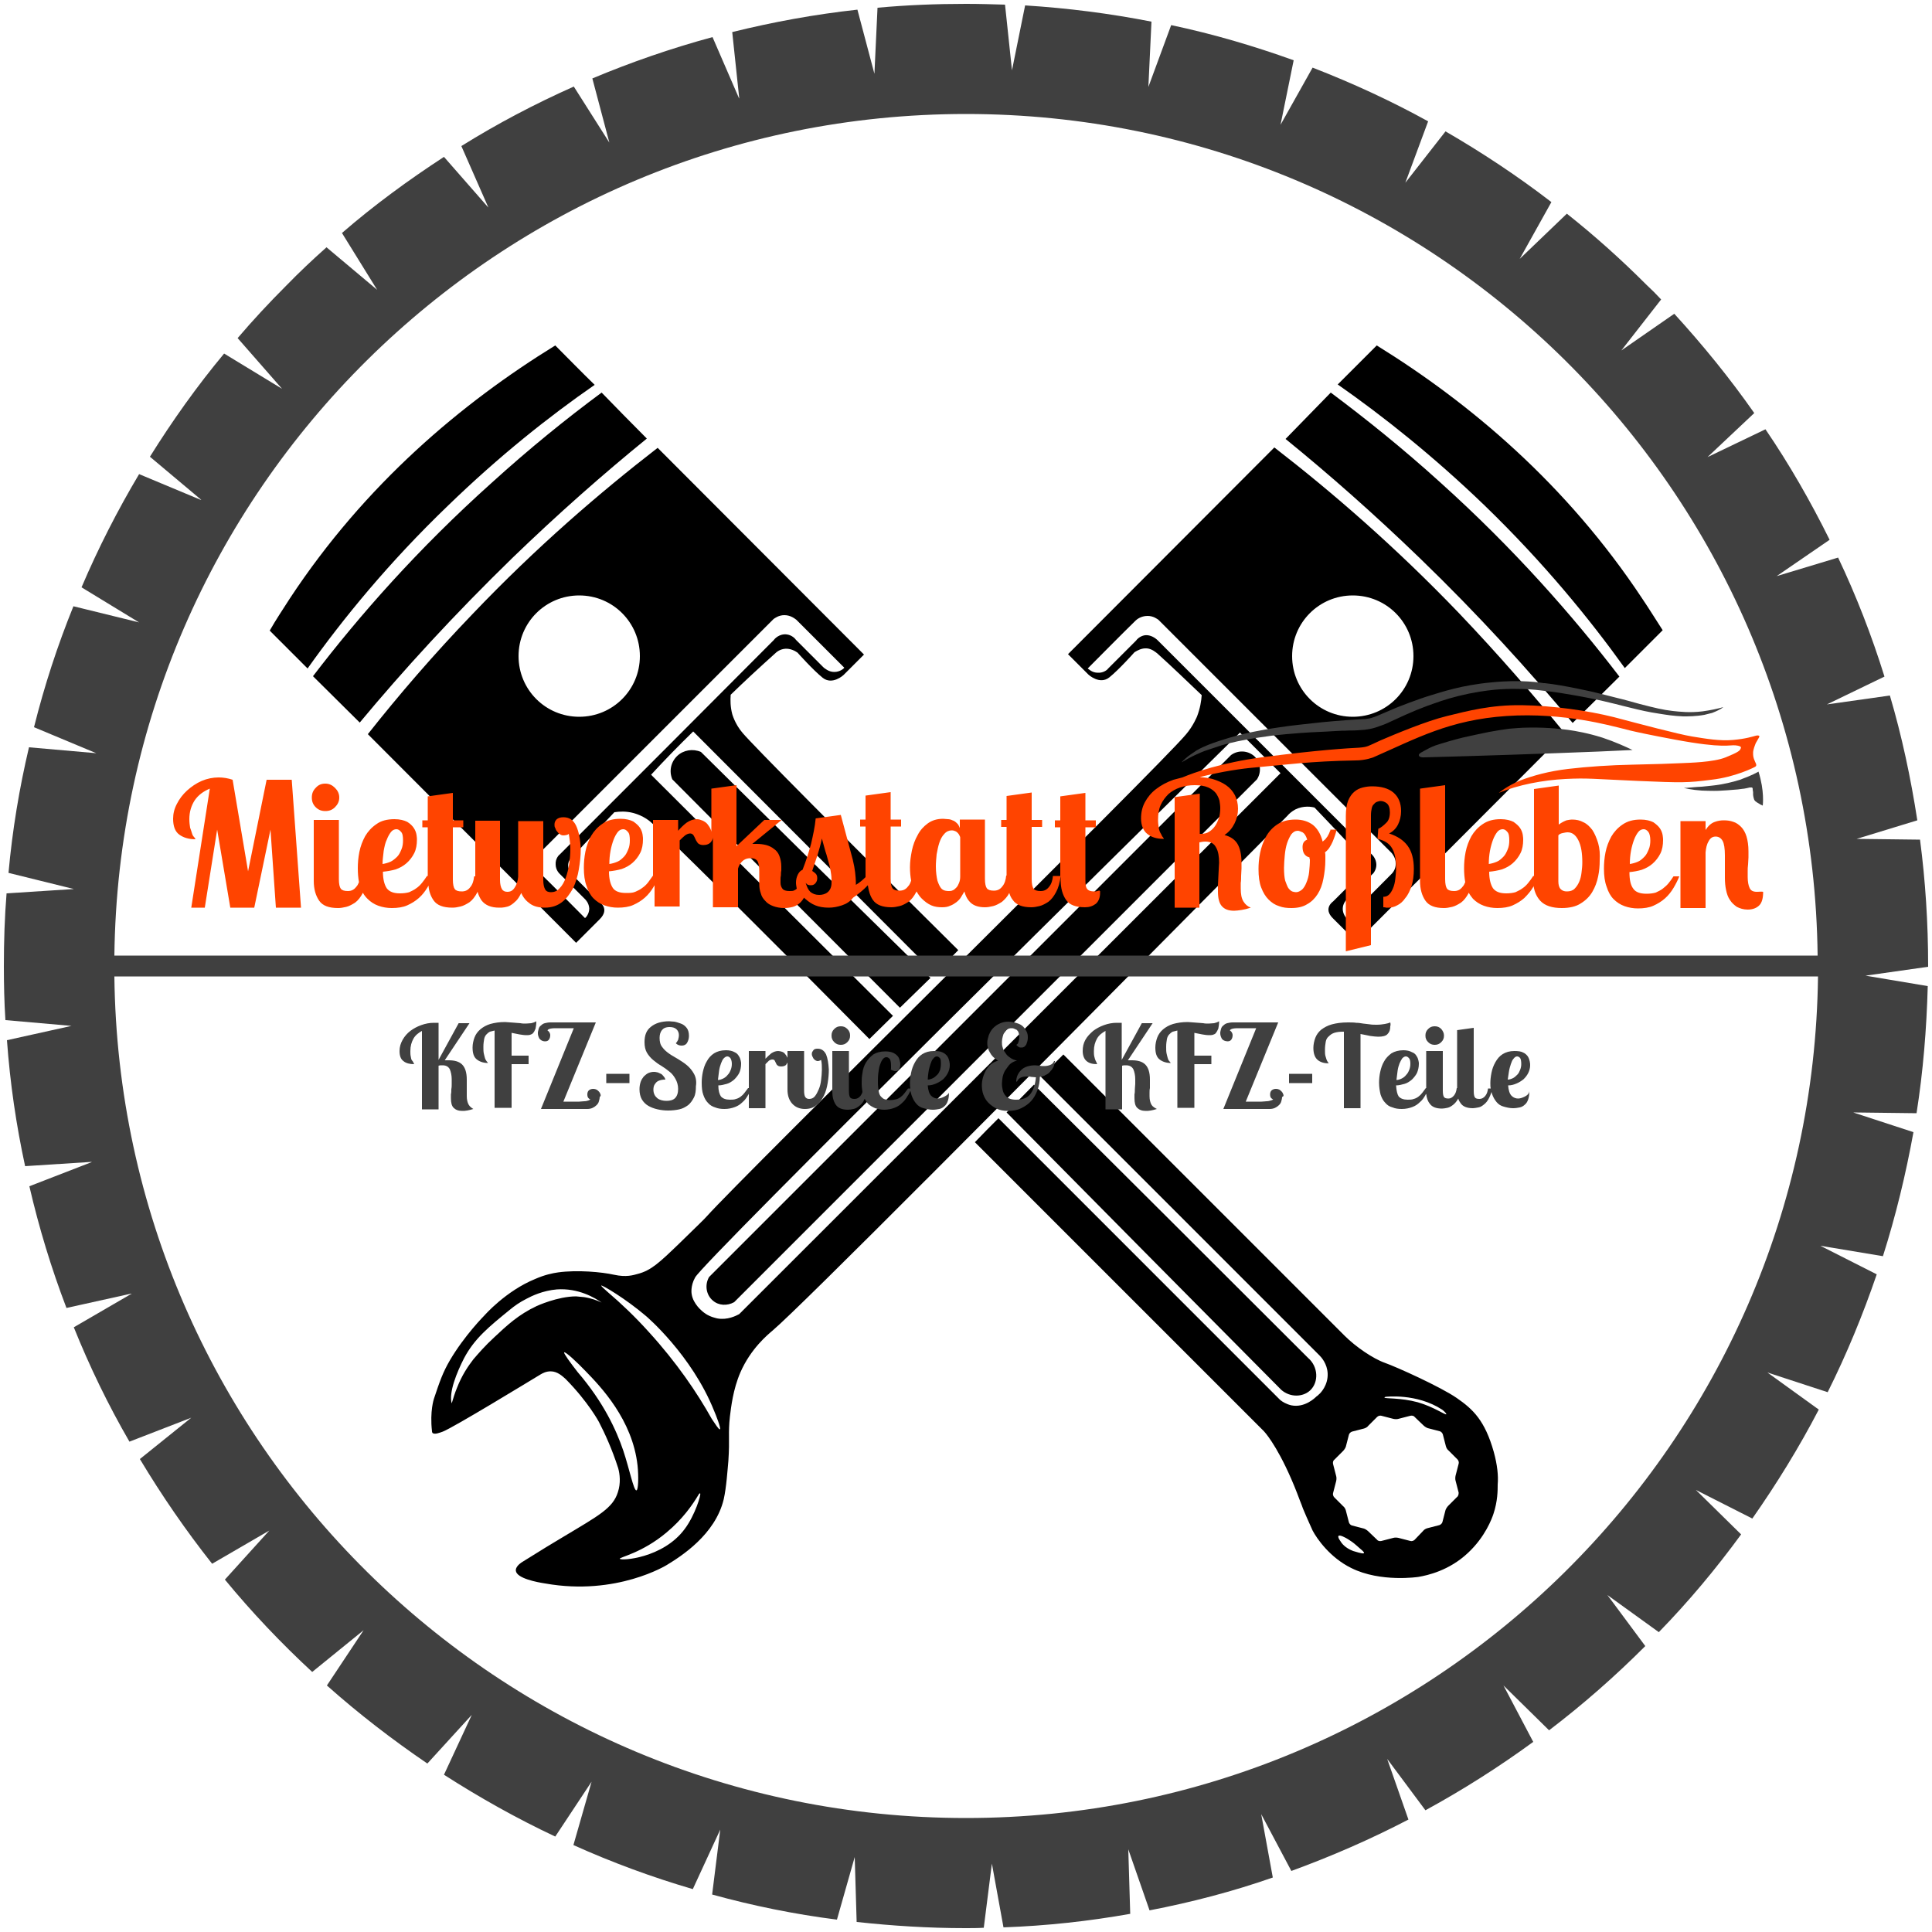 <?xml version="1.0" encoding="utf-8"?>
<!-- Generator: Adobe Illustrator 25.0.1, SVG Export Plug-In . SVG Version: 6.00 Build 0)  -->
<svg version="1.1" id="Ebene_1" xmlns="http://www.w3.org/2000/svg" xmlns:xlink="http://www.w3.org/1999/xlink" x="0px" y="0px"
	 viewBox="0 0 500 500" style="enable-background:new 0 0 500 500;" xml:space="preserve">
<style type="text/css">
	.st0{fill:#black;}
	.st1{display:none;opacity:0.5;fill:#black;}
	.st2{fill:#404040;}
	.st3{fill:#FF4400;}

	@media (prefers-color-scheme: dark) {
		.st0{fill:#DDDDDD;}
		.st1{display:none;opacity:0.25;fill:white;}
		.st2{fill:#ffffff;}
		.st3{fill:#FF4400;}
	}
</style>
<path class="st0" d="M143.7,89.4c-24.2,14.9-49.2,35.9-68.7,65.5c-1.8,2.8-3.6,5.5-5.2,8.3l9.8,9.8c9.1-12.8,21-27.4,36.3-42.1
	c13.3-12.9,26.3-23.2,38-31.3C150.4,96.2,147.1,92.8,143.7,89.4z M155.7,101.6c-9.2,6.8-18.7,14.5-28.4,23.3
	C108.2,142,93,159.3,81,175c4,4,8.1,8,12.1,12c11.3-13.6,24.4-27.9,39.5-42.6c11.9-11.5,23.6-21.8,34.8-30.9
	C163.4,109.5,159.5,105.5,155.7,101.6z M181.4,194.6c-2.1-0.9-4.5-0.5-6.1,1c-1.7,1.6-2.2,4-1.3,6.1c19.6,19.7,39.2,39.4,58.9,59.1
	c2.6-2.5,5.2-5.1,7.9-7.7C220.9,233.6,201.1,214.1,181.4,194.6z M386.6,375.8c-2.3-8.2-5.4-11.1-9.6-14c-4.2-2.9-15.5-8-18.6-9.1
	s-7.6-4.2-10.4-7c-2.8-2.8-72.8-72.8-72.8-72.8l-5.8,5.8l72.1,72.1c0.4,0.4,2,2.1,2.1,4.7c0.1,3-1.8,5-2.3,5.4
	c-0.2,0.2-0.4,0.4-0.6,0.5c-0.3,0.3-3,3-6.5,2.3c-1.3-0.3-2.3-0.9-2.9-1.4c-24.3-24.3-48.6-48.6-72.9-72.9c-2,2-4.1,4.1-6.1,6.2
	l74.8,74.8c0,0,3.1,3.2,7.1,12.4c1.1,2.5,2.2,5.5,2.2,5.5c0.5,1.2,0.5,1.3,0.8,2.1c1.2,2.9,2.3,5.2,2.5,5.7c1.1,2.1,4.5,7,10,9.7
	c7.6,3.8,17.4,2.3,17.4,2.3c2.3-0.4,7.9-1.6,12.8-6.2c4.5-4.2,6.2-8.9,6.6-10.1c1.1-3.3,1.1-6.1,1.1-7.6
	C387.8,381.9,387.5,379.1,386.6,375.8z M358.6,361.5c0,0,8-1,14.6,3.3c0.2,0.1,1.2,1,1.1,1.2c-0.2,0.3-3.2-1.9-7.4-3.1
	c-4.4-1.2-8.6-0.9-8.6-1.2C358.3,361.6,358.5,361.5,358.6,361.5z M353,401.9c-0.1,0.2-0.5,0.2-2.8-0.5c-2.1-0.8-3-2-3.4-2.7
	c-0.2-0.3-0.6-0.9-0.4-1.2c0.3-0.4,1.9,0.5,2.4,0.8c0.8,0.5,1.4,0.9,2.3,1.7C352.5,401.2,353.1,401.7,353,401.9z M377.1,387.4
	l-2.3,2.3c-0.3,0.3-0.6,0.8-0.7,1.1l-0.8,3.1c-0.1,0.4-0.5,0.7-0.8,0.8l-3.1,0.8c-0.4,0.1-0.9,0.4-1.1,0.7l-2.2,2.3
	c-0.3,0.3-0.8,0.4-1.1,0.3l-3.1-0.8c-0.4-0.1-1-0.1-1.3,0l-3.1,0.8c-0.4,0.1-0.9,0-1.1-0.3l-2.3-2.2c-0.3-0.3-0.8-0.6-1.1-0.7
	l-3.1-0.8c-0.4-0.1-0.7-0.5-0.8-0.8l-0.8-3.1c-0.1-0.4-0.4-0.9-0.7-1.1l-2.3-2.3c-0.3-0.3-0.4-0.8-0.3-1.1l0.8-3.1
	c0.1-0.4,0.1-1,0-1.3l-0.8-3.1c-0.1-0.4,0-0.9,0.3-1.1l2.3-2.3c0.3-0.3,0.6-0.8,0.7-1.1l0.8-3.1c0.1-0.4,0.5-0.7,0.8-0.8l3.1-0.8
	c0.4-0.1,0.9-0.4,1.1-0.7l2.3-2.3c0.3-0.3,0.8-0.4,1.1-0.3l3.1,0.8c0.4,0.1,1,0.1,1.3,0l3.1-0.8c0.4-0.1,0.9,0,1.1,0.3l2.3,2.2
	c0.3,0.3,0.8,0.6,1.1,0.7l3.1,0.8c0.4,0.1,0.7,0.5,0.8,0.8l0.8,3.1c0.1,0.4,0.4,0.9,0.7,1.1l2.3,2.3c0.3,0.3,0.4,0.8,0.3,1.1
	l-0.8,3.1c-0.1,0.4-0.1,1,0,1.3l0.8,3.1C377.5,386.7,377.4,387.2,377.1,387.4z M338.5,351.4c-23.6-23.6-47.3-47.2-70.9-70.7
	c-2.4,2.4-4.7,4.8-7.1,7.2c23.7,24,47.4,47.9,71.1,71.8c2.3,2,5.6,1.9,7.5,0.1C341.3,357.7,341.2,353.7,338.5,351.4z M179.4,189.3
	c20.9,20.9,41.7,41.8,62.6,62.7c2-2,4-4.1,6-6.1c-30.8-30.5-53.1-53-55.8-56.2c-2-2.3-2.7-4.9-2.7-4.9c-0.5-1.9-0.5-3.6-0.4-5
	c3.7-3.6,7.5-7.1,11.4-10.6c0.4-0.4,1.3-1.2,2.7-1.3c1.3-0.1,2.5,0.5,3.2,1c0,0,4,4.5,6.5,6.5c2.5,2,5.4-0.7,5.4-0.7l5.3-5.3
	l-53.4-53.5c-15,11.6-31.4,25.7-47.8,42.9c-10.3,10.7-19.3,21.2-27.2,31.2l53.9,54c0,0,3.4-3.4,6.1-6.1c2.7-2.7,0-4.4,0-4.4
	s-3.4-3.4-6.7-6.7c-3.3-3.3,0-5.4,0-5.4s4-4.4,10.5-11.2c1.3-0.2,3-0.3,4.9,0.2c2.6,0.7,4.3,2.1,4.9,2.7c3.2,2.7,25.7,25,56.2,55.8
	c2-2,4.1-4,6.1-6c-20.9-20.8-41.7-41.6-62.6-62.4C171.9,196.8,175.5,193.1,179.4,189.3z M134.2,169.8c0-8.7,7-15.7,15.7-15.7
	c8.7,0,15.7,7,15.7,15.7c0,8.7-7,15.7-15.7,15.7C141.2,185.5,134.2,178.5,134.2,169.8z M144.9,221.1c-0.2,0.1-1.2,1.1-1.1,2.6
	c0,1.5,1,2.4,1.1,2.5c2.2,2.2,4.4,4.4,6.5,6.5c0.2,0.2,1,1,1.1,2.4c0,1.4-0.9,2.4-1.1,2.5c-3.9-3.9-7.7-7.8-11.6-11.6
	c-0.2-0.2-1-1.3-1-2.8c0-1.4,0.8-2.3,1-2.6l60.4-60.4c0.3-0.2,1.3-1,2.8-1c1.7,0,2.8,1,3.1,1.2c4.1,4.1,8.2,8.2,12.4,12.4
	c-0.1,0.2-1.1,1.1-2.6,1.1c-1.5,0-2.5-1-2.7-1.1c-2.4-2.4-4.8-4.8-7.2-7.2c-0.2-0.3-1-1.2-2.3-1.4c-2-0.3-3.3,1.2-3.4,1.4
	C181.8,184.2,163.3,202.7,144.9,221.1z M425,154.9c-19.6-29.6-44.6-50.6-68.7-65.5c-3.4,3.4-6.7,6.7-10.1,10.1
	c11.6,8.1,24.6,18.4,38,31.3c15.3,14.8,27.2,29.4,36.3,42.1l9.8-9.8C428.6,160.5,426.9,157.7,425,154.9z M372.8,124.9
	c-9.7-8.8-19.3-16.5-28.4-23.3c-3.9,4-7.8,8-11.7,12c11.2,9.1,22.9,19.4,34.8,30.9c15.1,14.6,28.2,29,39.5,42.6c4-4,8.1-8,12.1-12
	C407,159.3,391.8,142,372.8,124.9z M324.4,195.6c-1.6-1.4-4-1.5-5.8-0.2c-45,45-90.1,90.1-135.1,135.1c-1.2,2.1-0.7,4.7,1,6.1
	c1.5,1.3,3.7,1.4,5.5,0.4l135.3-135.3C326.5,199.7,326.1,197.1,324.4,195.6z M324.4,195.6c-1.6-1.4-4-1.5-5.8-0.2
	c-45,45-90.1,90.1-135.1,135.1c-1.2,2.1-0.7,4.7,1,6.1c1.5,1.3,3.7,1.4,5.5,0.4l135.3-135.3C326.5,199.7,326.1,197.1,324.4,195.6z
	 M324.4,195.6c-1.6-1.4-4-1.5-5.8-0.2c-45,45-90.1,90.1-135.1,135.1c-1.2,2.1-0.7,4.7,1,6.1c1.5,1.3,3.7,1.4,5.5,0.4l135.3-135.3
	C326.5,199.7,326.1,197.1,324.4,195.6z M324.4,195.6c-1.6-1.4-4-1.5-5.8-0.2c-45,45-90.1,90.1-135.1,135.1c-1.2,2.1-0.7,4.7,1,6.1
	c1.5,1.3,3.7,1.4,5.5,0.4l135.3-135.3C326.5,199.7,326.1,197.1,324.4,195.6z M377.6,158.7c-16.5-17.2-32.8-31.3-47.8-42.9
	l-53.4,53.5l5.3,5.3c0,0,2.9,2.7,5.4,0.7c2.5-2,6.5-6.5,6.5-6.5c0.8-0.5,1.9-1.1,3.2-1c1.3,0.1,2.3,1,2.7,1.3
	c3.9,3.5,7.7,7.2,11.5,10.8c-0.1,1.5-0.4,3.4-1.2,5.5c0,0-1,2.5-2.9,4.7c-7.2,8.6-114.7,114.3-124,124.7c-0.6,0.7-2.8,2.8-7.2,7.1
	c-5.1,4.9-7.2,6.9-10.7,7.8c-1.1,0.3-2.9,0.9-6.1,0.2c-3.1-0.7-9.5-1.3-14.5-0.6c-1.4,0.2-3.4,0.6-5.9,1.7
	c-7.6,3.1-13.1,9.4-13.1,9.4c0,0-5.2,5.2-9,11.7c-1.8,3.1-2.6,5.4-4.1,9.9c0,0-1.1,3.2-0.5,8.4c0,0.1,0,0.2,0.1,0.4
	c0.5,0.6,2.1-0.1,2.7-0.3c3-1.2,22.3-13,25.3-14.8c0.5-0.3,1.4-0.8,2.6-0.8c1.8,0,3.1,1.3,3.9,2c5.9,6,8.6,11.1,8.6,11.1
	c1.5,2.9,3.4,7,5,12c0.4,1.5,0.7,3.8-0.1,6.2c-1.3,4.1-4.9,6-13.9,11.4c-2.4,1.4-6.3,3.8-11.1,6.8c-0.7,0.5-1.5,1.3-1.4,2.1
	c0.2,2,5.6,3,7.6,3.3c18.5,3.3,31.5-4.8,31.5-4.8c3.6-2.2,12.5-7.8,14.7-17c0.7-3.1,1-7.8,1.2-9.9c0.4-5.9-0.1-7,0.4-11.5
	c0.3-2.4,0.8-7,2.7-11.4c2.7-6.2,7.1-9.8,8.4-10.9c7.7-6.6,60.3-59.6,133.2-133.2c0.4-0.5,1.1-1.1,2-1.6c2.2-1.1,4.3-0.7,5-0.5h0
	c7.1,7.4,11.5,12.2,11.5,12.2s3.3,2.1,0,5.4c-3.3,3.3-6.7,6.7-6.7,6.7s-2.7,1.8,0,4.4c2.7,2.7,6.1,6.1,6.1,6.1l53.9-54
	C396.9,179.9,387.8,169.4,377.6,158.7z M138.9,338c-4.7,2.2-7.7,5-11,8.1c-2.4,2.2-4.2,4.3-5.4,5.7c-1.4,1.8-3,4.2-4.2,7.3
	c-0.6,1.4-1,2.8-1.4,4.1c-0.8-2.8,1.3-8,3.2-11.7c2.7-5.1,6.4-8.1,11.8-12.5c1.2-1,2.6-2,4.4-2.9c1.3-0.7,4.2-2.1,7.8-2.4
	c5.6-0.4,9.9,2.2,11.6,3.4c-1-0.5-2.6-1.1-4.5-1.4c0,0-1-0.1-2.1-0.2C144.3,335.5,138.9,338,138.9,338z M149.5,355.1
	c-1.8-2.3-3.7-4.9-3.5-5.1c0.3-0.3,3.4,2.6,5.5,4.8c3.9,4,12.2,12.6,13.5,24.5c0.3,2.9,0.2,6.4-0.3,6.4c-0.7,0.1-1.8-5.5-3.4-10.3
	C159.5,370.1,156.2,362.9,149.5,355.1z M177.2,395.7c-5.6,7.6-16.6,8.3-16.8,7.7c-0.1-0.4,5.8-1.5,12.1-6.8c4.1-3.4,6.7-7.1,8.3-9.8
	c0.1-0.2,0.3-0.4,0.4-0.3C181.5,386.7,179.9,392.1,177.2,395.7z M186.3,369.9c-0.3,0.1-1.2-1.4-2.1-2.7c-3.8-6.8-9.1-14.6-16.3-22.5
	c-3.6-4-7.2-7.4-10.6-10.3c-0.8-0.7-1.8-1.6-1.7-1.7c0.2-0.2,6.2,3.3,11.6,7.9c0,0,11.8,10,17.6,24.5
	C185.2,366,186.7,369.8,186.3,369.9z M191.3,340.1c-0.8,0.4-3,1.6-5.7,1.1c-0.3-0.1-1.6-0.3-3-1.2c-1.3-0.9-2.1-1.9-2.3-2.2
	c-0.3-0.4-1.1-1.5-1.3-2.9c0,0-0.4-2,0.9-4.3c2.3-4.3,121-121.3,141-141c3.7,3.7,7.2,7.2,10.5,10.5L191.3,340.1z M360.2,226.1
	c-3.9,3.9-7.7,7.8-11.6,11.6c-0.2-0.1-1.1-1.1-1.1-2.5c0-1.4,0.9-2.3,1.1-2.4c2.2-2.2,4.4-4.4,6.5-6.5c0.2-0.1,1.1-1.1,1.1-2.5
	c0-1.5-1-2.5-1.1-2.6c-18.5-18.5-36.9-36.9-55.4-55.4c-0.1-0.1-1.5-1.6-3.4-1.4c-1.3,0.2-2.1,1.1-2.3,1.4c-2.4,2.4-4.8,4.8-7.2,7.2
	c-0.1,0.2-1.1,1.2-2.7,1.1c-1.5,0-2.4-1-2.6-1.1c4.1-4.1,8.2-8.3,12.4-12.4c0.2-0.2,1.3-1.2,3.1-1.2c1.5,0,2.5,0.8,2.8,1l60.4,60.4
	c0.2,0.3,1,1.2,1,2.6C361.3,224.9,360.4,225.9,360.2,226.1z M350.1,185.5c-8.7,0-15.7-7-15.7-15.7c0-8.7,7-15.7,15.7-15.7
	c8.7,0,15.7,7,15.7,15.7C365.8,178.5,358.8,185.5,350.1,185.5z M318.6,195.4c-45,45-90.1,90.1-135.1,135.1c-1.2,2.1-0.7,4.7,1,6.1
	c1.5,1.3,3.7,1.4,5.5,0.4l135.3-135.3c1.3-2,0.9-4.6-0.8-6.1C322.8,194.2,320.4,194.1,318.6,195.4z M324.4,195.6
	c-1.6-1.4-4-1.5-5.8-0.2c-45,45-90.1,90.1-135.1,135.1c-1.2,2.1-0.7,4.7,1,6.1c1.5,1.3,3.7,1.4,5.5,0.4l135.3-135.3
	C326.5,199.7,326.1,197.1,324.4,195.6z M324.4,195.6c-1.6-1.4-4-1.5-5.8-0.2c-45,45-90.1,90.1-135.1,135.1c-1.2,2.1-0.7,4.7,1,6.1
	c1.5,1.3,3.7,1.4,5.5,0.4l135.3-135.3C326.5,199.7,326.1,197.1,324.4,195.6z M324.4,195.6c-1.6-1.4-4-1.5-5.8-0.2
	c-45,45-90.1,90.1-135.1,135.1c-1.2,2.1-0.7,4.7,1,6.1c1.5,1.3,3.7,1.4,5.5,0.4l135.3-135.3C326.5,199.7,326.1,197.1,324.4,195.6z
	 M324.4,195.6c-1.6-1.4-4-1.5-5.8-0.2c-45,45-90.1,90.1-135.1,135.1c-1.2,2.1-0.7,4.7,1,6.1c1.5,1.3,3.7,1.4,5.5,0.4l135.3-135.3
	C326.5,199.7,326.1,197.1,324.4,195.6z"/>
<path class="st1" d="M250,470.2L250,470.2c-121.6,0-220.2-98.6-220.2-220.2v0c0-121.6,98.6-220.2,220.2-220.2h0
	c121.6,0,220.2,98.6,220.2,220.2v0C470.2,371.6,371.6,470.2,250,470.2z"/>
<path class="st2" d="M499,250c0-11.1-0.7-22-2.1-32.7l-16.4-0.2l15.7-4.8c-1.7-11-4-21.8-7.1-32.3l-16.3,2.3l14.9-7.2
	c-3.3-10.6-7.3-20.9-12-30.8l-15.9,4.8l13.7-9.4c-4.9-9.9-10.4-19.5-16.6-28.6l-15,7.2l12.1-11.4c-6.3-9-13.3-17.6-20.7-25.7
	l-13.7,9.5l10.3-13.2c-1.2-1.3-2.5-2.6-3.8-3.8c-6.5-6.5-13.4-12.7-20.6-18.4L393.3,67l8.2-14.7c-8.7-6.7-17.9-12.8-27.4-18.3
	l-10.4,13.3l5.9-15.9c-9.6-5.3-19.6-9.9-29.9-13.9l-8.3,14.8l3.4-16.7c-10.3-3.7-20.8-6.8-31.7-9.1l-5.9,16L298,5.6
	c-10.7-2.1-21.6-3.5-32.7-4.2l-3.4,16.8l-1.8-17C256.7,1.1,253.4,1,250,1c-7.7,0-15.3,0.3-22.9,1l-0.8,17.1v0.1l0-0.1l-4.4-16.6
	c-11,1.2-21.9,3.2-32.4,5.8l1.8,17l0,0.2l-0.1-0.2l-6.8-15.7c-10.7,2.9-21.1,6.5-31.1,10.7l4.4,16.6l0.1,0.2l-0.1-0.2l-9.2-14.5
	c-10.1,4.5-19.8,9.6-29.1,15.4l6.9,15.7l0.1,0.2l-0.2-0.2l-11.3-12.9c-9.2,6-18.1,12.5-26.4,19.7L97.6,75l0.1,0.2L97.6,75L84.5,64
	c-3.6,3.2-7.1,6.5-10.5,10c-4.3,4.3-8.5,8.8-12.5,13.5l11.3,12.9l0.2,0.2l-0.2-0.1L58,91.5c-7,8.4-13.4,17.4-19.2,26.7l13.1,11
	l0.2,0.2l-0.3-0.1L36,122.7c-5.6,9.4-10.6,19.2-14.9,29.3l14.6,8.9l0.3,0.2l-0.3-0.1L19,156.9c-4.1,10.1-7.5,20.5-10.2,31.3
	l15.8,6.6l0.3,0.1l-0.3,0l-17.1-1.5c-2.5,10.6-4.3,21.4-5.3,32.5l16.6,4.1l0.3,0.1l-0.3,0l-17.1,1.1C1.2,237.3,1,243.6,1,250
	c0,4.7,0.1,9.4,0.4,14l17.1,1.5l0.2,0l-0.2,0l-16.7,3.7c0.8,11.1,2.4,22,4.7,32.6l17.1-1.1l0.2,0l-0.2,0.1l-16,6.2
	c2.5,10.8,5.7,21.3,9.6,31.5l16.7-3.7l0.2,0l-0.2,0.1l-14.8,8.6c4.1,10.2,8.9,20.1,14.4,29.6l16-6.2l0.1-0.1l-0.1,0.1l-13.3,10.7
	c5.7,9.5,11.9,18.5,18.7,27.1l14.8-8.6l0,0l0,0l-11.5,12.7c7,8.5,14.6,16.5,22.6,23.9l13.3-10.8l-9.5,14.3c8.2,7.3,16.9,14,26,20.2
	l11.5-12.6l-7.2,15.5c9.2,5.9,18.8,11.3,28.8,16l9.4-14.2l-4.7,16.4c10,4.5,20.3,8.3,30.9,11.4l7.1-15.4l-2.1,16.8
	c10.5,2.9,21.3,5.1,32.3,6.5l4.6-16.2l0.5,16.8c9.2,1,18.6,1.6,28.1,1.6c1.6,0,3.2,0,4.8-0.1l2.1-16.6l3,16.5
	c11.2-0.4,22.1-1.6,32.8-3.5l-0.5-16.7l5.5,15.8c10.9-2.1,21.6-4.9,31.9-8.5l-3-16.4l7.8,14.7c10.4-3.8,20.5-8.2,30.3-13.3
	l-5.5-15.7l9.9,13.3c9.7-5.3,19-11.2,27.9-17.7l-7.7-14.6l11.8,11.6c8.8-6.7,17.1-14,24.9-21.8l-9.8-13.2l13.3,9.6
	c7.7-7.9,14.8-16.4,21.3-25.3l-11.7-11.5l14.6,7.4c6.3-9,12.1-18.4,17.2-28.2l-13.3-9.6l15.6,5.1c4.9-9.8,9.1-20,12.7-30.5
	l-14.6-7.4l16.2,2.7c3.3-10.4,5.9-21.1,7.9-32.1l-15.6-5.1l16.4,0.2c1.7-10.8,2.6-21.8,2.9-32.9l-16.1-2.7l16.2-2.3V250z M250,470.5
	c-120.9,0-219-97.3-220.4-217.8h440.9C469,373.2,370.9,470.5,250,470.5z M29.6,247.4C31,126.8,129.1,29.5,250,29.5
	c120.9,0,219,97.3,220.4,217.8H29.6z"/>
<g id="Schrift">
	<path class="st3" d="M75.5,201.8H69l-4.8,23.7l-4-23.7c-1.2-0.4-2.4-0.6-3.6-0.6c-1.5,0-3,0.3-4.4,0.9c-1.4,0.6-2.7,1.5-3.8,2.5
		c-1.1,1-2,2.2-2.6,3.4c-0.7,1.3-1,2.6-1,3.9c0,1.9,0.5,3.3,1.6,4.1s2.5,1.2,4.2,1.2c-0.1-0.2-0.2-0.4-0.4-0.6
		c-0.2-0.2-0.4-0.5-0.5-0.9s-0.3-0.9-0.5-1.5c-0.1-0.6-0.2-1.4-0.2-2.2c0-1.9,0.5-3.5,1.4-4.9c0.9-1.3,2.2-2.3,3.9-3l-4.8,30.8H53
		l3.2-20.2l3.4,20.2h6.2l4.2-20.2l1.4,20.2h6.5L75.5,201.8z M86.7,203.9c-0.7-0.7-1.5-1.1-2.5-1.1s-1.8,0.3-2.5,1.1
		c-0.7,0.7-1,1.5-1,2.5s0.3,1.8,1,2.5c0.7,0.7,1.5,1,2.5,1s1.8-0.3,2.5-1s1.1-1.5,1.1-2.5S87.4,204.6,86.7,203.9z M149.1,213.7
		c-0.7-1.5-1.8-2.2-3.3-2.2c-0.8,0-1.3,0.2-1.7,0.5c-0.4,0.4-0.6,0.8-0.6,1.4c0,0.3,0,0.6,0.2,0.9c0.1,0.3,0.2,0.6,0.5,0.9
		c0.2,0.3,0.4,0.5,0.7,0.7c0.3,0.2,0.5,0.3,0.9,0.3c0.2,0,0.4,0,0.8-0.1s0.5-0.2,0.6-0.3c0.2,1.2,0.4,2.5,0.4,3.9
		c0,1.3-0.1,2.5-0.3,3.9c-0.2,1.3-0.5,2.5-0.9,3.6c-0.4,1.1-0.9,2-1.6,2.7c-0.6,0.7-1.4,1-2.2,1c-0.7,0-1.2-0.2-1.5-0.7
		c-0.3-0.5-0.5-1.3-0.5-2.4v-15.3h-6.5v14.4c-0.1,1.1-0.4,2.1-0.9,2.8c-0.5,0.8-1.1,1.1-1.9,1.1c-0.6,0-1.1-0.2-1.4-0.7
		c-0.3-0.5-0.5-1.3-0.5-2.4v-15.3H123v14.4h-0.3c-0.1,1.1-0.4,2.1-1,2.8c-0.6,0.8-1.3,1.1-2.2,1.1s-1.5-0.2-1.8-0.6
		c-0.3-0.4-0.5-1.2-0.5-2.5v-13.5h2.7v-1.8h-2.7v-7.1l-6.5,0.9v6.2h-1.4v1.8h1.4v12.6h-0.2c-0.4,0.6-0.8,1.2-1.3,1.8
		c-0.5,0.6-0.9,1-1.5,1.4c-0.5,0.4-1.2,0.7-1.8,1c-0.7,0.2-1.5,0.3-2.4,0.3c-1.6,0-2.7-0.4-3.4-1.3c-0.6-0.9-1-2.3-1-4.3
		c1.1-0.1,2.2-0.3,3.3-0.6c1.1-0.4,2-0.9,2.8-1.6c0.8-0.7,1.5-1.6,2-2.6c0.5-1,0.7-2.2,0.7-3.5c0-0.2,0-0.6-0.1-1.2
		c-0.1-0.6-0.3-1.2-0.7-1.8c-0.4-0.6-0.9-1.1-1.7-1.6c-0.8-0.4-1.9-0.7-3.3-0.7c-1.9,0-3.5,0.4-4.7,1.3c-1.2,0.8-2.2,1.9-2.9,3.1
		c-0.7,1.3-1.2,2.6-1.5,4.1c-0.3,1.5-0.4,2.9-0.4,4.2c0,1.3,0.1,2.5,0.3,3.6c-0.2,0.5-0.4,0.9-0.7,1.2c-0.6,0.8-1.3,1.1-2.2,1.1
		s-1.5-0.2-1.8-0.6c-0.3-0.4-0.5-1.2-0.5-2.5v-15.3h-6.5v15.8c0,2.1,0.5,3.8,1.4,5.1c0.9,1.3,2.5,1.9,4.9,1.9c0.6,0,1.3-0.1,2.1-0.3
		c0.8-0.2,1.5-0.6,2.3-1.1c0.8-0.6,1.4-1.4,2-2.5c0,0,0,0,0-0.1c0.3,0.6,0.7,1.1,1.2,1.6c0.8,0.8,1.7,1.4,2.8,1.8
		c1.1,0.4,2.3,0.6,3.5,0.6c1.5,0,2.9-0.2,4-0.7c1.1-0.5,2.1-1.1,3-1.9c0.9-0.8,1.6-1.7,2.2-2.7c0.1-0.2,0.2-0.3,0.3-0.5
		c0.1,1.5,0.6,2.8,1.3,3.8c0.9,1.3,2.5,1.9,4.9,1.9c0.6,0,1.3-0.1,2.1-0.3c0.8-0.2,1.5-0.6,2.3-1.1c0.8-0.6,1.4-1.4,2-2.5
		c0,0,0-0.1,0.1-0.2c0.2,0.8,0.6,1.6,1,2.2c1,1.3,2.5,1.9,4.6,1.9c0.5,0,0.9,0,1.4-0.1c0.5-0.1,1-0.2,1.5-0.5s1-0.7,1.5-1.2
		c0.5-0.5,0.9-1.2,1.3-2c0.5,1.2,1.3,2.1,2.3,2.8c1,0.7,2.3,1,3.8,1c1.8,0,3.2-0.5,4.4-1.4c1.2-0.9,2.1-2.2,2.9-3.6
		c0.7-1.5,1.2-3.1,1.5-4.9s0.5-3.5,0.5-5.3C150.2,217.3,149.8,215.2,149.1,213.7z M99.3,220.2c0.2-1.1,0.4-2.1,0.8-2.9
		c0.3-0.8,0.7-1.5,1.1-2c0.4-0.5,0.9-0.7,1.4-0.7c0.4,0,0.8,0.2,1.2,0.7c0.4,0.4,0.5,1.2,0.5,2.2c0,0.8-0.1,1.6-0.4,2.3
		c-0.3,0.7-0.6,1.4-1.1,1.9c-0.5,0.5-1.1,1-1.7,1.3c-0.7,0.3-1.4,0.5-2.1,0.6C99,222.4,99.2,221.3,99.3,220.2z M284.5,230.4
		c-0.1,0.1-0.3,0.2-0.5,0.2c-0.2,0.1-0.5,0.1-0.8,0.1c-0.9,0-1.5-0.2-1.8-0.6c-0.4-0.4-0.5-1.2-0.5-2.5v-13.5h2.7v-1.8h-2.7v-7.1
		l-6.5,0.9v6.2H273v1.8h1.4v12.6h-1.9c-0.1,1.1-0.4,2.1-1,2.8c-0.6,0.8-1.3,1.1-2.2,1.1s-1.5-0.2-1.8-0.6c-0.3-0.4-0.5-1.2-0.5-2.5
		v-13.5h2.7v-1.8H267v-7.1l-6.5,0.9v6.2h-1.4v1.8h1.4v12.6h-0.1c-0.1,1.1-0.4,2.1-1,2.8c-0.6,0.8-1.3,1.1-2.2,1.1
		c-0.9,0-1.5-0.2-1.8-0.6c-0.3-0.4-0.5-1.2-0.5-2.5v-15.3h-6.5v2.2c-0.2-0.5-0.4-1-0.8-1.3c-0.3-0.3-0.7-0.6-1.1-0.7
		c-0.4-0.2-0.8-0.3-1.2-0.3c-0.4,0-0.8-0.1-1.2-0.1c-1.6,0-2.9,0.4-4,1.2c-1.1,0.8-2,1.8-2.6,3c-0.7,1.2-1.2,2.6-1.5,4
		c-0.3,1.5-0.5,2.9-0.5,4.3c0,1.3,0.1,2.4,0.3,3.5c-0.2,0.6-0.4,1.1-0.8,1.5c-0.6,0.8-1.3,1.1-2.2,1.1s-1.5-0.2-1.8-0.6
		c-0.3-0.4-0.5-1.2-0.5-2.5v-13.5h2.7v-1.8h-2.7v-7.1l-6.5,0.9v6.2h-1.4v1.8h1.4V227c-0.7,0.7-1.5,1.4-2.5,2v-0.3
		c0-1.1-0.1-2.1-0.2-3c-0.1-0.9-0.3-1.9-0.6-3.2c-0.3-1.2-0.7-2.7-1.2-4.5c-0.5-1.8-1.1-4.2-1.9-7.1l-6.5,0.9
		c-0.2,2.2-0.7,4.4-1.2,6.6c-0.6,2.2-1.3,4.4-2.2,6.7c-0.5,0.2-0.9,0.6-1.2,1.2c-0.3,0.6-0.5,1.3-0.5,2.1c0,0.5,0.1,1,0.2,1.6
		c-0.2,0.2-0.4,0.3-0.6,0.4c-0.3,0.2-0.8,0.2-1.3,0.2c-0.9,0-1.5-0.2-1.8-0.6s-0.5-0.9-0.5-1.5c0-0.2,0-0.5,0-0.9
		c0-0.3,0-0.7,0.1-1.1c0-0.4,0-0.8,0.1-1.2c0-0.4,0-0.8,0-1c0-1.1-0.2-2-0.5-2.8s-0.8-1.4-1.4-1.8c-0.6-0.5-1.3-0.8-2-1
		c-0.8-0.2-1.6-0.3-2.4-0.3h-0.6c-0.2,0-0.4,0-0.6,0l7.6-6.2h-4.5l-7.2,6.8v-15.8l-6.5,0.9v11.2c0-0.2-0.1-0.5-0.2-0.7
		c-0.2-0.5-0.5-0.9-0.8-1.3c-0.3-0.4-0.8-0.7-1.2-0.9c-0.5-0.2-1-0.4-1.5-0.4c-1,0-1.8,0.3-2.7,0.9c-0.8,0.6-1.5,1.3-2.2,2.1v-2.8
		h-6.5v14.4H169c-0.4,0.6-0.9,1.2-1.3,1.8c-0.5,0.6-0.9,1-1.5,1.4c-0.5,0.4-1.1,0.7-1.8,1s-1.5,0.3-2.4,0.3c-1.6,0-2.8-0.4-3.4-1.3
		c-0.6-0.9-1-2.3-1-4.3c1.1-0.1,2.2-0.3,3.3-0.6c1.1-0.4,2-0.9,2.8-1.6c0.8-0.7,1.5-1.6,2-2.6c0.5-1,0.7-2.2,0.7-3.5
		c0-0.2,0-0.6-0.1-1.2c-0.1-0.6-0.3-1.2-0.7-1.8c-0.4-0.6-1-1.1-1.7-1.6c-0.8-0.4-1.9-0.7-3.3-0.7c-1.9,0-3.5,0.4-4.7,1.3
		c-1.2,0.8-2.2,1.9-2.9,3.1c-0.7,1.3-1.2,2.6-1.5,4.1c-0.3,1.5-0.4,2.9-0.4,4.2c0,1.8,0.2,3.4,0.7,4.7c0.4,1.3,1,2.4,1.8,3.2
		c0.8,0.8,1.7,1.4,2.8,1.8c1.1,0.4,2.3,0.6,3.5,0.6c1.5,0,2.9-0.2,4-0.7c1.1-0.5,2.1-1.1,3-1.9c0.9-0.8,1.6-1.7,2.2-2.7
		c0.1-0.2,0.2-0.3,0.3-0.5v5.5h6.5v-17.1c0.5-0.5,0.9-0.9,1.4-1.3c0.4-0.3,0.9-0.5,1.3-0.5c0.4,0,0.7,0.2,0.9,0.5
		c0.2,0.3,0.3,0.6,0.5,1c0.1,0.3,0.4,0.7,0.6,1c0.3,0.3,0.8,0.5,1.4,0.5c0.9,0,1.6-0.3,2-0.8c0.3-0.4,0.5-0.8,0.5-1.2v18.1h6.5v-10
		c0.2-0.8,0.6-1.4,1.1-1.9c0.5-0.5,1.2-0.8,2.1-0.8c1,0,1.6,0.3,1.9,0.9c0.3,0.6,0.4,1.5,0.4,2.5c0,0.5,0,1.1,0,1.8
		c0,0.7,0,1.2,0,1.5c0,0.8,0.1,1.6,0.4,2.4c0.2,0.8,0.6,1.4,1.2,2c0.5,0.6,1.2,1,2,1.3c0.8,0.3,1.8,0.5,2.9,0.5
		c0.7,0,1.4-0.1,2.2-0.3c0.7-0.2,1.4-0.6,2-1.2c0.3-0.3,0.6-0.7,0.9-1.2c0.1,0.1,0.2,0.3,0.4,0.4c0.7,0.6,1.5,1.2,2.5,1.6
		c1,0.4,2.1,0.6,3.5,0.6c1.1,0,2.2-0.2,3.4-0.6c1.2-0.4,2.1-1,2.9-2c0.9-0.6,1.9-1.4,2.9-2.3c0.3-0.3,0.6-0.6,0.9-0.9
		c0.2,1.5,0.6,2.8,1.3,3.8c0.9,1.3,2.5,1.9,4.8,1.9c0.6,0,1.3-0.1,2.1-0.3c0.8-0.2,1.5-0.6,2.3-1.1c0.8-0.6,1.4-1.4,2-2.5
		c0-0.1,0.1-0.1,0.1-0.2c0.4,0.7,0.8,1.3,1.3,1.8c0.8,0.8,1.6,1.4,2.5,1.8c0.9,0.4,1.9,0.5,2.8,0.5c0.8,0,1.5-0.1,2.1-0.4
		c0.6-0.2,1.2-0.6,1.6-0.9c0.5-0.4,0.9-0.8,1.2-1.3c0.3-0.5,0.6-1,0.9-1.5c0.3,1.3,0.9,2.3,1.7,3c0.8,0.7,2,1.1,3.6,1.1
		c0.6,0,1.3-0.1,2.1-0.3c0.8-0.2,1.5-0.6,2.3-1.1c0.7-0.6,1.4-1.3,1.9-2.3c0.2,0.7,0.5,1.3,0.9,1.8c0.9,1.3,2.5,1.9,4.8,1.9
		c0.6,0,1.3-0.1,2.1-0.3c0.8-0.2,1.5-0.6,2.3-1.1c0.8-0.6,1.4-1.4,2-2.5c0.6-1.1,1-2.5,1.2-4.2v1.1c0,2.1,0.5,3.8,1.4,5.1
		c0.9,1.3,2.5,1.9,4.9,1.9c1.1,0,2-0.3,2.8-0.9c0.7-0.6,1.1-1.6,1.1-2.8v-0.5C284.5,230.7,284.5,230.5,284.5,230.4z M158,220.2
		c0.2-1.1,0.5-2.1,0.8-2.9c0.3-0.8,0.7-1.5,1.1-2c0.4-0.5,0.9-0.7,1.4-0.7c0.4,0,0.8,0.2,1.2,0.7c0.4,0.4,0.5,1.2,0.5,2.2
		c0,0.8-0.1,1.6-0.4,2.3c-0.3,0.7-0.6,1.4-1.1,1.9c-0.5,0.5-1,1-1.7,1.3c-0.7,0.3-1.4,0.5-2.1,0.6
		C157.7,222.4,157.8,221.3,158,220.2z M214.2,230.9c-0.6,0.5-1.4,0.7-2.2,0.7c-1,0-1.7-0.3-2.3-0.8c-0.3-0.3-0.5-0.6-0.7-1
		c-0.2-0.4-0.3-0.8-0.5-1.3c0.2,0.2,0.4,0.4,0.6,0.5c0,0,0,0,0.1,0v0c0.2,0.1,0.5,0.1,0.7,0.1c0.5,0,0.9-0.2,1.2-0.6
		c0.3-0.4,0.4-0.8,0.4-1.2c0-0.5-0.1-0.9-0.4-1.2c-0.3-0.3-0.6-0.5-0.9-0.7c0.5-1.4,0.9-2.8,1.4-4.2c0.4-1.3,0.8-2.7,1.1-4.2
		c0.5,1.7,0.8,3.1,1.2,4.2c0.3,1.1,0.6,2.1,0.8,2.9c0.2,0.8,0.3,1.5,0.4,2.2c0.1,0.7,0.1,1.4,0.1,2.2
		C215.2,229.6,214.8,230.4,214.2,230.9z M248.5,226.8c0,0.7-0.1,1.2-0.3,1.7c-0.2,0.5-0.4,0.9-0.7,1.2c-0.3,0.3-0.6,0.6-0.9,0.7
		c-0.4,0.2-0.7,0.2-1,0.2c-0.3,0-0.6,0-1-0.1c-0.4-0.1-0.8-0.3-1.1-0.7c-0.3-0.4-0.6-1-0.9-1.9c-0.2-0.9-0.4-2.1-0.4-3.7
		c0-1,0.1-2,0.2-3.1c0.2-1.1,0.4-2.1,0.7-3c0.3-0.9,0.7-1.7,1.3-2.3c0.5-0.6,1.2-0.9,1.9-0.9c0.4,0,0.7,0.1,0.9,0.2
		c0.3,0.1,0.5,0.3,0.7,0.5c0.2,0.2,0.3,0.4,0.4,0.6c0.1,0.2,0.2,0.4,0.2,0.5V226.8z M344.3,214.9c-0.1,0.2-0.2,0.4-0.3,0.7
		s-0.3,0.5-0.4,0.8c-0.2,0.3-0.4,0.5-0.6,0.8c-0.2,0.2-0.5,0.4-0.7,0.6c-0.5-2-1.4-3.4-2.5-4.3c-1.2-0.9-2.7-1.4-4.5-1.4
		c-1.9,0-3.5,0.4-4.8,1.3c-1.2,0.8-2.2,1.9-2.9,3.2c-0.7,1.3-1.2,2.7-1.5,4.2c-0.3,1.5-0.4,2.9-0.4,4.1c0,1.9,0.2,3.5,0.7,4.8
		c0.5,1.3,1.1,2.3,1.9,3.1c0.8,0.8,1.7,1.4,2.7,1.7c1,0.4,2.1,0.5,3.2,0.5c1.6,0,3-0.3,4.1-1c1.1-0.6,2-1.5,2.7-2.6
		c0.7-1.1,1.2-2.4,1.5-4s0.5-3.1,0.5-4.9c0-0.3,0-0.7,0-1c0-0.3,0-0.6-0.1-0.9c0.5-0.4,0.9-0.8,1.2-1.3c0.3-0.5,0.6-1,0.8-1.5
		c0.2-0.5,0.4-1,0.6-1.6c0.2-0.5,0.3-1,0.4-1.5H344.3z M339,222.3c0,1.2-0.1,2.4-0.2,3.4c-0.1,1-0.4,2-0.7,2.7
		c-0.3,0.8-0.7,1.4-1.1,1.8c-0.5,0.4-1,0.7-1.6,0.7c-0.3,0-0.7-0.1-1-0.2c-0.4-0.2-0.7-0.5-1-0.9c-0.3-0.5-0.5-1.1-0.8-1.9
		c-0.2-0.8-0.3-1.9-0.3-3.3c0-1,0.1-2.1,0.2-3.3c0.1-1.1,0.3-2.2,0.6-3.1c0.3-0.9,0.7-1.7,1.1-2.3c0.5-0.6,1-0.9,1.7-0.9
		c0.3,0,0.7,0.2,1.2,0.4c0.5,0.3,0.9,0.9,1.2,1.9c-0.8,0.3-1.2,0.9-1.2,1.9c0,1.5,0.6,2.4,1.8,2.7V222.3z M364.3,218.9
		c-1.1-1.5-2.7-2.5-4.8-3.2c1-0.5,1.8-1.3,2.3-2.3c0.5-1,0.8-2.2,0.8-3.5c0-2.1-0.7-3.7-2-4.8c-1.3-1.1-3.2-1.6-5.5-1.6
		c-0.8,0-1.6,0.1-2.4,0.3c-0.8,0.2-1.5,0.5-2.2,1.1c-0.6,0.5-1.2,1.3-1.6,2.3c-0.4,1-0.6,2.3-0.6,4v35l6.5-1.6V211
		c0-0.7,0.1-1.4,0.2-1.8c0.1-0.5,0.3-0.9,0.6-1.1c0.2-0.3,0.5-0.5,0.8-0.6c0.3-0.1,0.6-0.2,0.9-0.2c0.5,0,1.1,0.2,1.6,0.6
		c0.5,0.4,0.8,1.2,0.8,2.3c0,1.2-0.3,2.2-1,2.8c-0.6,0.6-1.3,1.2-2,1.5l-0.2,2.6c1.8,0.4,3.1,1.2,3.8,2.5c0.7,1.2,1,2.9,1,5.1
		c0,1-0.1,1.9-0.2,2.8c-0.1,0.9-0.3,1.7-0.6,2.4c-0.3,0.7-0.6,1.2-1,1.6c-0.4,0.4-0.9,0.6-1.5,0.6v2.7c0.2,0,0.5,0,0.7,0.1
		c0.3,0,0.5,0,0.7,0c0.7,0,1.5-0.2,2.2-0.6c0.8-0.4,1.5-1,2.1-1.9c0.7-0.8,1.2-1.9,1.6-3.1c0.4-1.2,0.6-2.7,0.6-4.4
		C365.9,222.4,365.4,220.4,364.3,218.9z M413.6,218.2c-0.4-1.3-0.9-2.5-1.5-3.4c-0.7-0.9-1.4-1.6-2.3-2c-0.9-0.5-1.9-0.7-2.9-0.7
		c-0.5,0-1,0.1-1.5,0.2c-0.5,0.2-1.2,0.5-2,1.1l0-10.1l-6.4,0.9l0,22.5h-0.2c-0.4,0.6-0.8,1.2-1.3,1.8c-0.5,0.6-0.9,1-1.5,1.4
		c-0.5,0.4-1.2,0.7-1.8,1c-0.7,0.2-1.5,0.3-2.4,0.3c-1.6,0-2.7-0.4-3.4-1.3c-0.6-0.9-1-2.3-1-4.3c1.1-0.1,2.2-0.3,3.3-0.6
		c1.1-0.4,2-0.9,2.8-1.6c0.8-0.7,1.5-1.6,2-2.6c0.5-1,0.7-2.2,0.7-3.5c0-0.2,0-0.6-0.1-1.2c-0.1-0.6-0.3-1.2-0.7-1.8
		c-0.4-0.6-1-1.1-1.7-1.6c-0.8-0.4-1.9-0.7-3.3-0.7c-1.9,0-3.4,0.4-4.7,1.3c-1.2,0.8-2.2,1.9-2.9,3.1c-0.7,1.3-1.2,2.6-1.5,4.1
		c-0.3,1.5-0.4,2.9-0.4,4.2c0,1.3,0.1,2.5,0.3,3.6c-0.2,0.5-0.4,0.9-0.7,1.2c-0.6,0.8-1.3,1.1-2.2,1.1s-1.5-0.2-1.8-0.6
		c-0.3-0.4-0.5-1.2-0.5-2.5v-24.3l-6.5,0.9v23.9c0,2.1,0.5,3.8,1.4,5.1c0.9,1.3,2.5,1.9,4.8,1.9c0.6,0,1.3-0.1,2.1-0.3
		c0.8-0.2,1.5-0.6,2.3-1.1c0.8-0.6,1.4-1.4,2-2.5c0,0,0,0,0-0.1c0.3,0.6,0.7,1.1,1.1,1.6c0.8,0.8,1.7,1.4,2.8,1.8
		c1.1,0.4,2.3,0.6,3.5,0.6c1.5,0,2.9-0.2,4-0.7c1.1-0.5,2.1-1.1,3-1.9c0.8-0.8,1.6-1.7,2.2-2.7c0.1-0.1,0.2-0.3,0.2-0.4
		c0.2,1.5,0.8,2.8,1.7,3.8c1.2,1.3,3.1,1.9,5.6,1.9c2,0,3.7-0.4,4.9-1.2c1.3-0.8,2.3-1.8,3-3c0.7-1.2,1.2-2.5,1.5-4
		c0.3-1.4,0.4-2.8,0.4-4.1C414.1,221.1,414,219.6,413.6,218.2z M385.6,220.2c0.2-1.1,0.5-2.1,0.8-2.9c0.3-0.8,0.7-1.5,1.1-2
		c0.4-0.5,0.9-0.7,1.4-0.7c0.4,0,0.8,0.2,1.2,0.7c0.4,0.4,0.5,1.2,0.5,2.2c0,0.8-0.1,1.6-0.4,2.3c-0.3,0.7-0.6,1.4-1.1,1.9
		s-1,1-1.7,1.3c-0.7,0.3-1.4,0.5-2.1,0.6C385.3,222.4,385.4,221.3,385.6,220.2z M409.3,225.8c-0.1,0.9-0.3,1.7-0.6,2.4
		c-0.3,0.7-0.7,1.3-1.2,1.8c-0.5,0.5-1.2,0.7-2,0.7c-0.7,0-1.2-0.2-1.6-0.6c-0.4-0.4-0.6-1.1-0.6-2v-11.9c0.2-0.3,0.6-0.5,1.1-0.6
		c0.5-0.1,0.9-0.2,1.3-0.2c1.2,0,2.1,0.7,2.8,2.1c0.7,1.4,1,3.3,1,5.7C409.5,224.1,409.4,225,409.3,225.8z M433.1,226.8
		c-0.4,0.6-0.8,1.2-1.3,1.8c-0.5,0.6-1,1-1.5,1.4c-0.5,0.4-1.2,0.7-1.8,1c-0.7,0.2-1.5,0.3-2.4,0.3c-1.6,0-2.8-0.4-3.4-1.3
		c-0.7-0.9-1-2.3-1-4.3c1.1-0.1,2.2-0.3,3.2-0.6c1.1-0.4,2-0.9,2.8-1.6c0.8-0.7,1.5-1.6,2-2.6c0.5-1,0.7-2.2,0.7-3.5
		c0-0.2,0-0.6-0.1-1.2c-0.1-0.6-0.3-1.2-0.7-1.8c-0.4-0.6-1-1.1-1.7-1.6c-0.8-0.4-1.9-0.7-3.3-0.7c-1.9,0-3.4,0.4-4.7,1.3
		c-1.2,0.8-2.2,1.9-2.9,3.1c-0.7,1.3-1.2,2.6-1.5,4.1c-0.3,1.5-0.4,2.9-0.4,4.2c0,1.8,0.2,3.4,0.7,4.7c0.4,1.3,1,2.4,1.8,3.2
		c0.8,0.8,1.7,1.4,2.8,1.8c1.1,0.4,2.3,0.6,3.5,0.6c1.5,0,2.9-0.2,4-0.7c1.1-0.5,2.1-1.1,3-1.9c0.9-0.8,1.6-1.7,2.2-2.7
		c0.6-1,1.1-2,1.5-3H433.1z M422.1,220.2c0.2-1.1,0.5-2.1,0.8-2.9c0.3-0.8,0.7-1.5,1.1-2c0.4-0.5,0.9-0.7,1.4-0.7
		c0.4,0,0.8,0.2,1.2,0.7c0.3,0.4,0.5,1.2,0.5,2.2c0,0.8-0.1,1.6-0.4,2.3c-0.3,0.7-0.6,1.4-1.1,1.9s-1,1-1.7,1.3
		c-0.7,0.3-1.4,0.5-2.1,0.6C421.8,222.4,421.9,221.3,422.1,220.2z M454.7,230.8c-1,0-1.6-0.3-1.9-1c-0.3-0.6-0.5-1.6-0.5-2.8
		c0-0.4,0-0.9,0-1.5c0-0.6,0-1.1,0.1-1.8c0-0.6,0.1-1.2,0.1-1.8c0-0.6,0-1.1,0-1.6c0-1.5-0.2-2.8-0.5-3.8c-0.3-1-0.8-1.9-1.4-2.5
		c-0.6-0.6-1.3-1.1-2-1.3c-0.8-0.3-1.6-0.4-2.5-0.4c-0.7,0-1.5,0.1-2.3,0.4c-0.9,0.3-1.7,1-2.4,2.1v-2.3h-6.5v22.5h6.5v-14.4
		c0.1-1.1,0.3-2.1,0.8-2.9c0.4-0.8,1-1.2,1.8-1.2c0.8,0,1.4,0.4,1.8,1.1c0.4,0.7,0.6,2,0.6,3.8c0,0.4,0,0.8,0,1.3c0,0.5,0,1,0,1.5
		c0,0.5,0,1,0,1.6c0,0.5,0,1,0,1.4c0,1.1,0.1,2.2,0.3,3.1c0.2,1,0.5,1.9,1,2.6c0.5,0.8,1.1,1.3,1.8,1.8c0.8,0.4,1.7,0.7,2.8,0.7
		c1.3,0,2.3-0.4,3-1.1c0.7-0.7,1-1.9,1-3.5C455.9,230.7,455.4,230.8,454.7,230.8z M454.4,192.3c-0.2,0.5-0.7,1.7-0.7,2.5
		s0,1.2,0.5,2.3c0.2,0.5,0.3,0.6,0.3,0.7c0,0,0,0,0,0c0,0.1,0.1,0.4-0.2,0.6c-0.3,0.2-5.2,2.7-11.4,3.4c-6.2,0.8-7.5,0.8-19.1,0.3
		c-11.5-0.5-12.9-0.8-18.7-0.5c-5.8,0.3-12.2,1.5-17.2,3.6c0,0,2.1-1.8,5.5-3.2c3.4-1.3,7.4-2.4,12.4-3c5-0.6,11.2-1,16.5-1.1
		c5.3-0.1,11-0.3,12.9-0.4c1.9-0.1,8.2-0.2,11.4-1.5c3.2-1.3,3.6-1.7,3.8-2.1s0.5-0.8-1.2-1c-1.7-0.2-2.9,0.9-15.8-1.5
		c-12.8-2.4-13-2.8-14.5-3.1c-1.5-0.3-14.1-4-29-3c-14.8,1-23.3,5.8-34.5,10.7c0,0-2,0.8-4.6,0.8c-11.7,0.2-17.9,1.1-25.8,1.8
		c-3.6,0.3-8.5,1-14.5,2.5c1.2,0.1,2.2,0.2,3.3,0.5c1.3,0.4,2.5,0.9,3.5,1.6c1,0.7,1.7,1.5,2.3,2.6c0.5,1,0.8,2.2,0.8,3.5
		c0,1.3-0.3,2.6-0.9,3.8c-0.6,1.2-1.4,2.2-2.6,3c1.5,0.4,2.6,1.1,3.3,2.2c0.7,1.1,1.1,2.8,1.1,5c0,0.4,0,0.9,0,1.5
		c0,0.6-0.1,1.2-0.1,1.9c0,0.6,0,1.2-0.1,1.8c0,0.6,0,1,0,1.4c0,1.5,0.2,2.6,0.7,3.4c0.5,0.8,1.1,1.3,1.9,1.6
		c-0.9,0.3-1.7,0.5-2.4,0.6c-0.7,0.1-1.4,0.2-1.9,0.2c-1.5,0-2.5-0.4-3.2-1.2c-0.7-0.8-1-2.1-1-3.8c0-0.4,0-1,0-1.6
		c0-0.6,0.1-1.3,0.1-2c0-0.7,0.1-1.4,0.1-2c0-0.7,0.1-1.3,0.1-1.8c0-1.6-0.2-3-0.8-4c-0.5-1-1.4-1.5-2.8-1.5c-0.5,0-1,0.1-1.5,0.2
		v16.9H304v-28.6l6.5-0.9v10.4h0.4c0.8,0,1.5-0.2,2.1-0.6c0.6-0.4,1.1-0.9,1.5-1.5c0.4-0.6,0.7-1.3,1-2.1c0.2-0.8,0.3-1.6,0.3-2.5
		c0-0.6-0.1-1.2-0.2-1.9c-0.2-0.7-0.5-1.3-0.9-1.9c-0.5-0.6-1.1-1.1-2-1.5c-0.9-0.4-2.1-0.6-3.5-0.6c-1.4,0-2.6,0.2-3.8,0.6
		c-1.2,0.4-2.2,1-3,1.7c-0.8,0.8-1.5,1.7-2,2.8c-0.5,1.1-0.7,2.4-0.7,3.9c0,0.8,0.1,1.5,0.2,2.1c0.1,0.6,0.3,1.1,0.5,1.4
		s0.3,0.7,0.5,0.9c0.2,0.2,0.3,0.4,0.3,0.5c-1.8,0-3.2-0.4-4.3-1.3c-1-0.8-1.6-2.2-1.6-4c0-1.5,0.3-2.9,1-4.2
		c0.7-1.3,1.7-2.5,2.9-3.4c1.3-1,2.8-1.8,4.5-2.4c0.7-0.2,1.5-0.4,2.3-0.6h0c3.1-1.3,10.1-3.8,20.5-5.2c14.4-1.9,22.9-2.4,25.2-2.5
		c2.3-0.2,2.1-0.3,5.6-1.9c3.5-1.5,11.8-5,17.2-6.3c5.3-1.3,11.3-2.9,19.3-2.8c8,0.1,17.1,1.4,23.9,3.1c6.8,1.8,16.6,4.4,20.2,5
		c3.7,0.6,7.2,1.2,10.6,0.9c3.4-0.3,5.1-0.9,5.9-1.1c0.8-0.2,0.9,0.1,0.9,0.1s0.1,0.1-0.1,0.4C454.9,191.5,454.6,191.9,454.4,192.3z
		"/>
	<path class="st2" d="M121.3,285.9c-0.3-0.5-0.5-1.3-0.5-2.2c0-0.2,0-0.5,0-0.9c0-0.4,0-0.8,0-1.2s0-0.8,0-1.2c0-0.4,0-0.8,0-1
		c0-1.8-0.4-3.1-1.2-3.9c-0.8-0.8-2-1.1-3.5-1.1c-0.2,0-0.4,0-0.5,0s-0.3,0-0.5,0l6.4-9.6h-2.8l-5.2,9.5v-9.6c-0.2,0-0.4,0-0.6,0
		c-0.2,0-0.4,0-0.6,0c-1.1,0-2.2,0.2-3.3,0.6c-1.1,0.4-2,0.9-2.8,1.5s-1.5,1.4-2,2.3c-0.5,0.9-0.8,1.8-0.8,2.9c0,1.2,0.3,2.1,1,2.6
		c0.7,0.6,1.7,0.8,2.8,0.8c-0.1-0.1-0.1-0.2-0.2-0.4c-0.1-0.2-0.2-0.4-0.4-0.6s-0.2-0.6-0.3-1c-0.1-0.4-0.1-0.9-0.1-1.4
		c0-1.3,0.3-2.3,0.8-3.2s1.3-1.5,2.2-2v20.3h4.3v-11.3c0.1,0,0.3-0.1,0.5-0.1c0.2,0,0.4,0,0.5,0c0.9,0,1.5,0.3,1.9,1
		c0.3,0.7,0.5,1.6,0.5,2.6c0,0.4,0,0.8,0,1.2c0,0.4,0,0.9-0.1,1.4c0,0.5,0,0.9-0.1,1.3c0,0.4,0,0.8,0,1c0,1.2,0.2,2,0.7,2.5
		c0.5,0.5,1.2,0.8,2.2,0.8c0.4,0,0.8,0,1.3-0.1c0.5-0.1,1-0.2,1.6-0.4C122,286.7,121.6,286.4,121.3,285.9z M137.5,264.8
		c-0.4,0-0.9,0.1-1.4,0.1s-1,0-1.4-0.1c-0.4,0-0.9-0.1-1.3-0.1c-0.4,0-0.8-0.1-1.3-0.1c-0.5,0-0.9-0.1-1.4-0.1
		c-1.5,0-2.7,0.2-3.8,0.5c-1,0.3-1.9,0.8-2.6,1.4s-1.2,1.3-1.5,2.1c-0.3,0.8-0.5,1.7-0.5,2.6c0,1.4,0.3,2.4,1,3s1.7,1,3,1
		c-0.1-0.1-0.2-0.3-0.4-0.5c-0.1-0.2-0.3-0.4-0.4-0.8s-0.2-0.7-0.3-1.2c-0.1-0.5-0.1-1-0.1-1.7c0-0.8,0.1-1.4,0.2-2
		c0.1-0.5,0.3-0.9,0.6-1.2s0.5-0.5,0.9-0.7c0.4-0.1,0.8-0.2,1.2-0.3v20h4.4v-11.3h4.4v-2.2h-4.4v-5.9c0.7,0.1,1.3,0.3,2,0.4
		c0.7,0.1,1.2,0.2,1.8,0.2c0.3,0,0.7,0,1-0.1c0.3-0.1,0.6-0.2,0.8-0.5c0.2-0.2,0.4-0.6,0.6-1.1c0.1-0.5,0.2-1.1,0.2-1.9
		C138.3,264.6,137.9,264.7,137.5,264.8z M155.4,283.2c-0.1-0.3-0.2-0.5-0.4-0.7c-0.2-0.2-0.4-0.4-0.6-0.5c-0.2-0.1-0.5-0.2-0.9-0.2
		c-0.4,0-0.7,0.1-1,0.3s-0.5,0.6-0.5,1.1c0,0.5,0.1,0.8,0.3,1s0.3,0.3,0.5,0.3c-0.1,0.1-0.2,0.2-0.5,0.3c-0.3,0.1-0.7,0.2-1.1,0.2
		c-0.4,0-0.9,0.1-1.3,0.1c-0.5,0-0.8,0-1.2,0c-0.5,0-1,0-1.5,0c-0.5,0-1,0-1.4,0l8.4-20.5h-11.8c-0.5,0-1,0.1-1.4,0.2
		c-0.4,0.1-0.7,0.3-1,0.6c-0.3,0.2-0.5,0.5-0.6,0.9s-0.2,0.7-0.2,1c0,0.2,0,0.5,0.1,0.8c0.1,0.3,0.2,0.5,0.3,0.7
		c0.2,0.2,0.4,0.4,0.6,0.5c0.2,0.1,0.5,0.2,0.9,0.2c0.5,0,0.8-0.2,1-0.5c0.2-0.3,0.3-0.7,0.3-1.1c0-0.3-0.1-0.5-0.2-0.7
		c-0.1-0.2-0.3-0.4-0.5-0.5c0-0.2,0.3-0.4,0.8-0.5c0.5-0.1,1.1-0.1,1.8-0.1c0.3,0,0.6,0,1,0c0.4,0,0.8,0,1.2,0c0.4,0,0.8,0,1.2,0
		c0.4,0,0.6,0,0.8,0l-8.5,20.9h12c0.5,0,1-0.1,1.4-0.3s0.7-0.4,1-0.7c0.3-0.3,0.5-0.6,0.6-1c0.1-0.4,0.2-0.7,0.2-1.1
		C155.5,283.7,155.5,283.4,155.4,283.2z M156.9,277.9v2.4h6v-2.4H156.9z M179.6,277.9c-0.5-0.9-1.1-1.6-1.8-2.2
		c-0.7-0.6-1.5-1.1-2.3-1.6s-1.6-0.9-2.3-1.4c-0.7-0.5-1.3-1-1.8-1.7c-0.5-0.6-0.7-1.4-0.7-2.4c0-0.8,0.2-1.5,0.6-2
		c0.4-0.5,1-0.8,2-0.8c0.8,0,1.4,0.2,1.8,0.6c0.4,0.4,0.6,0.9,0.6,1.5c0,0.4-0.1,0.8-0.2,1.2c-0.2,0.4-0.4,0.7-0.6,0.9
		c0.4,0.4,0.9,0.6,1.5,0.6c0.6,0,1.1-0.2,1.4-0.7c0.3-0.5,0.5-1.1,0.5-1.8c0-0.9-0.2-1.6-0.6-2.1c-0.4-0.5-0.9-0.9-1.5-1.1
		s-1.1-0.4-1.7-0.5c-0.6,0-1-0.1-1.3-0.1c-2,0-3.6,0.5-4.7,1.4c-1.2,0.9-1.7,2.2-1.7,4c0,1.1,0.2,2,0.6,2.7s1,1.4,1.6,1.9
		c0.7,0.6,1.4,1.1,2.1,1.5c0.8,0.5,1.5,1,2.1,1.5c0.7,0.5,1.2,1.2,1.6,1.9c0.4,0.7,0.7,1.6,0.7,2.6c0,1.1-0.3,1.9-0.8,2.4
		c-0.5,0.5-1.3,0.7-2.2,0.7s-1.8-0.2-2.4-0.7c-0.6-0.5-1-1.2-1-2.2c0-0.5,0.1-1,0.3-1.3c0.2-0.3,0.4-0.6,0.7-0.8
		c0.3-0.2,0.6-0.3,1-0.4c0.4-0.1,0.7-0.1,1.1-0.1c-0.1-0.4-0.3-0.7-0.6-1c-0.2-0.3-0.5-0.5-0.8-0.6c-0.3-0.1-0.5-0.3-0.8-0.3
		c-0.3-0.1-0.5-0.1-0.8-0.1c-0.5,0-0.9,0.1-1.4,0.3c-0.4,0.2-0.8,0.5-1.2,0.9c-0.3,0.4-0.6,0.8-0.8,1.4c-0.2,0.6-0.3,1.2-0.3,1.9
		c0,1,0.2,1.9,0.6,2.6c0.4,0.7,1,1.3,1.7,1.7c0.7,0.4,1.5,0.7,2.4,0.9c0.9,0.2,1.8,0.3,2.7,0.3c1,0,2-0.1,2.9-0.3
		c0.9-0.2,1.6-0.6,2.3-1.1c0.6-0.5,1.1-1.2,1.5-2c0.4-0.8,0.5-1.8,0.5-2.9C180.3,279.9,180.1,278.8,179.6,277.9z M213.8,272.9
		c-0.5-1-1.2-1.5-2.2-1.5c-0.5,0-0.9,0.1-1.1,0.4s-0.4,0.5-0.4,0.9c0,0.2,0,0.4,0.1,0.6c0.1,0.2,0.2,0.4,0.3,0.6s0.3,0.3,0.5,0.5
		c0.2,0.1,0.4,0.2,0.6,0.2c0.1,0,0.3,0,0.5-0.1s0.3-0.1,0.4-0.2c0.2,0.8,0.2,1.7,0.2,2.6c0,0.8-0.1,1.7-0.2,2.6s-0.3,1.7-0.6,2.4
		c-0.3,0.7-0.6,1.3-1,1.8c-0.4,0.5-0.9,0.7-1.5,0.7c-0.5,0-0.8-0.2-1-0.5c-0.2-0.3-0.3-0.9-0.3-1.6V272h-4.3v1.8
		c0-0.1,0-0.1-0.1-0.2c-0.1-0.3-0.3-0.6-0.5-0.8c-0.2-0.3-0.5-0.5-0.8-0.6s-0.7-0.2-1-0.2c-0.6,0-1.2,0.2-1.8,0.6
		c-0.5,0.4-1,0.9-1.5,1.4V272h-4.3v9.6h-0.2c-0.3,0.4-0.6,0.8-0.9,1.2s-0.6,0.7-1,1c-0.4,0.3-0.8,0.5-1.2,0.6
		c-0.5,0.2-1,0.2-1.6,0.2c-1.1,0-1.8-0.3-2.3-0.8c-0.4-0.6-0.7-1.5-0.7-2.9c0.7,0,1.5-0.2,2.2-0.4c0.7-0.2,1.3-0.6,1.9-1.1
		c0.5-0.5,1-1.1,1.3-1.7s0.5-1.5,0.5-2.4c0-0.2,0-0.4-0.1-0.8s-0.2-0.8-0.5-1.2c-0.2-0.4-0.6-0.8-1.1-1c-0.5-0.3-1.3-0.5-2.2-0.5
		c-1.3,0-2.3,0.3-3.1,0.8s-1.5,1.3-1.9,2.1c-0.5,0.8-0.8,1.8-1,2.7s-0.3,1.9-0.3,2.8c0,1.2,0.1,2.3,0.4,3.1c0.3,0.9,0.7,1.6,1.2,2.1
		c0.5,0.6,1.2,1,1.9,1.2c0.7,0.3,1.5,0.4,2.4,0.4c1,0,1.9-0.2,2.7-0.5c0.8-0.3,1.4-0.7,2-1.3c0.6-0.5,1-1.1,1.4-1.8
		c0.1-0.1,0.1-0.2,0.2-0.3v3.7h4.3v-11.4c0.3-0.3,0.6-0.6,0.9-0.9c0.3-0.2,0.6-0.3,0.9-0.3c0.3,0,0.5,0.1,0.6,0.3s0.2,0.4,0.3,0.6
		c0.1,0.2,0.2,0.5,0.4,0.6c0.2,0.2,0.5,0.3,1,0.3c0.6,0,1.1-0.2,1.3-0.5c0.1-0.2,0.2-0.4,0.3-0.5v7c0,1.5,0.4,2.7,1.2,3.6
		c0.8,0.9,1.9,1.4,3.3,1.4c1.2,0,2.2-0.3,3-1c0.8-0.6,1.4-1.4,1.9-2.4c0.5-1,0.8-2.1,1-3.3s0.3-2.4,0.3-3.5
		C214.4,275.2,214.2,273.9,213.8,272.9z M186.1,277.1c0.1-0.7,0.3-1.4,0.5-1.9c0.2-0.5,0.4-1,0.7-1.3c0.3-0.3,0.6-0.5,0.9-0.5
		c0.3,0,0.5,0.1,0.8,0.4c0.2,0.3,0.4,0.8,0.4,1.5c0,0.6-0.1,1.1-0.3,1.6c-0.2,0.5-0.4,0.9-0.8,1.3c-0.3,0.4-0.7,0.7-1.1,0.9
		s-0.9,0.4-1.4,0.4C185.9,278.6,186,277.9,186.1,277.1z M219.3,266.3c-0.5-0.5-1-0.7-1.7-0.7c-0.7,0-1.2,0.2-1.7,0.7
		c-0.5,0.5-0.7,1-0.7,1.7c0,0.7,0.2,1.2,0.7,1.7c0.5,0.5,1,0.7,1.7,0.7c0.7,0,1.2-0.2,1.7-0.7c0.5-0.5,0.7-1,0.7-1.7
		C220,267.3,219.8,266.8,219.3,266.3z M244.4,283.8c-0.6,0.3-1.2,0.5-1.7,0.5c-0.6,0-1.2-0.2-1.7-0.7s-0.8-1.4-0.9-2.7
		c0.8,0,1.5-0.2,2.2-0.5c0.7-0.3,1.3-0.7,1.8-1.1c0.5-0.5,0.9-1,1.2-1.6s0.5-1.3,0.5-2c0-0.2,0-0.6-0.1-1s-0.2-0.8-0.5-1.3
		c-0.3-0.4-0.7-0.8-1.2-1c-0.5-0.3-1.3-0.4-2.3-0.4c-1.2,0-2.2,0.3-3,0.8s-1.4,1.2-1.9,2.1s-0.8,1.7-1,2.7c-0.2,1-0.3,1.9-0.3,2.7
		c0,0.5,0,1,0.1,1.4h-0.6c-0.3,0.4-0.6,0.8-0.9,1.2s-0.6,0.7-1,1c-0.4,0.3-0.8,0.5-1.2,0.6s-1,0.2-1.6,0.2c-0.5,0-0.9-0.1-1.3-0.2
		c-0.4-0.1-0.7-0.4-1-0.7c-0.3-0.3-0.5-0.8-0.6-1.4c-0.1-0.6-0.2-1.4-0.2-2.3c0-0.7,0-1.5,0.1-2.3c0.1-0.8,0.2-1.5,0.4-2.1
		c0.2-0.6,0.4-1.1,0.7-1.5c0.3-0.4,0.6-0.6,1-0.6c0.4,0,0.6,0.2,0.9,0.5c0.2,0.4,0.3,0.9,0.3,1.8c0,0.2,0,0.4,0,0.5s0,0.3-0.1,0.4
		c0.2,0.1,0.4,0.2,0.7,0.3c0.2,0.1,0.4,0.1,0.6,0.1c0.4,0,0.7-0.2,0.9-0.5c0.2-0.3,0.3-0.8,0.3-1.3c0-0.4-0.1-0.7-0.2-1.1
		s-0.3-0.8-0.6-1.1c-0.3-0.3-0.7-0.6-1.2-0.8c-0.5-0.2-1.2-0.3-1.9-0.3c-1.3,0-2.3,0.3-3.1,0.8c-0.8,0.6-1.4,1.3-1.9,2.1
		c-0.5,0.8-0.8,1.8-0.9,2.7c-0.2,1-0.2,1.9-0.2,2.7c0,0.8,0.1,1.5,0.2,2.2c-0.1,0.4-0.3,0.7-0.5,1c-0.4,0.5-0.9,0.8-1.5,0.8
		s-1-0.1-1.2-0.4c-0.2-0.3-0.3-0.8-0.3-1.7V272h-4.3v10.5c0,1.4,0.3,2.5,0.9,3.4c0.6,0.9,1.7,1.3,3.2,1.3c0.4,0,0.9-0.1,1.4-0.2
		c0.5-0.1,1-0.4,1.5-0.8c0.5-0.4,1-0.9,1.3-1.7c0,0,0-0.1,0.1-0.1c0.2,0.4,0.5,0.8,0.8,1.2c0.5,0.5,1.2,0.9,1.9,1.2
		c0.7,0.2,1.5,0.4,2.3,0.4c1,0,1.9-0.2,2.7-0.5c0.8-0.3,1.4-0.7,2-1.3c0.6-0.5,1-1.1,1.4-1.8c0.3-0.4,0.5-0.9,0.7-1.3
		c0.1,0.4,0.2,0.8,0.3,1.1c0.3,0.9,0.7,1.6,1.2,2.2c0.5,0.6,1.1,1,1.9,1.2c0.7,0.2,1.5,0.4,2.4,0.4c0.6,0,1.2-0.1,1.7-0.2
		c0.5-0.1,1-0.4,1.3-0.7c0.4-0.3,0.7-0.8,0.9-1.4c0.2-0.6,0.3-1.3,0.3-2.1C245.5,283.1,245,283.5,244.4,283.8z M240.3,277.4
		c0.1-0.7,0.3-1.4,0.5-2c0.2-0.6,0.4-1.1,0.7-1.4c0.3-0.4,0.6-0.6,0.9-0.6c0.3,0,0.5,0.1,0.8,0.4s0.3,0.8,0.3,1.6
		c0,0.5-0.1,1-0.2,1.5c-0.2,0.5-0.4,0.9-0.7,1.2s-0.7,0.7-1.1,0.9s-0.9,0.4-1.4,0.4C240.1,278.8,240.2,278.1,240.3,277.4z
		 M273,274.6h-0.2c-0.2,0.5-0.5,0.8-1,1c-0.5,0.2-1,0.3-1.6,0.3c-0.4,0-0.8,0-1.1-0.1c-0.4,0-0.8-0.1-1.2-0.1
		c-1.5,0-2.8,0.4-3.6,1.2c-0.8,0.8-1.3,1.8-1.3,3l0.2,0c0.4-0.9,1.2-1.3,2.5-1.3c0.4,0,0.8,0,1.2,0.1c0.4,0,0.8,0.1,1.2,0.1
		c-0.2,2-0.7,3.4-1.5,4.4s-2,1.4-3.7,1.4c-0.6,0-1.2-0.1-1.7-0.3c-0.5-0.2-0.8-0.5-1.1-0.9c-0.3-0.4-0.5-0.8-0.6-1.3
		c-0.1-0.5-0.2-1-0.2-1.6c0-0.6,0.1-1.3,0.2-1.9c0.2-0.7,0.4-1.3,0.8-1.8s0.7-1.1,1.2-1.5c0.5-0.4,1.1-0.7,1.7-0.8
		c-0.7-0.2-1.3-0.4-1.8-0.8c-0.5-0.3-0.9-0.7-1.2-1.2c-0.3-0.4-0.6-0.9-0.7-1.4c-0.2-0.5-0.2-1-0.2-1.5c0-0.4,0.1-0.9,0.2-1.3
		c0.1-0.4,0.2-0.8,0.5-1.1c0.2-0.3,0.4-0.6,0.7-0.8c0.3-0.2,0.6-0.3,1-0.3c0.2,0,0.5,0,0.7,0.1s0.5,0.2,0.7,0.3
		c0.2,0.2,0.4,0.4,0.5,0.7s0.2,0.7,0.2,1.2c0,0.4-0.1,0.9-0.2,1.2c-0.1,0.4-0.3,0.7-0.6,0.8c0.3,0.3,0.5,0.5,0.7,0.6
		c0.2,0.1,0.4,0.1,0.7,0.1c0.3,0,0.5-0.1,0.7-0.2c0.2-0.2,0.4-0.4,0.5-0.6c0.1-0.3,0.2-0.5,0.3-0.9s0.1-0.7,0.1-1
		c0-0.5-0.1-1-0.3-1.4s-0.5-0.9-0.9-1.3c-0.4-0.4-0.9-0.7-1.6-0.9c-0.6-0.2-1.4-0.4-2.3-0.4c-0.8,0-1.6,0.2-2.2,0.5
		c-0.7,0.3-1.2,0.7-1.7,1.2c-0.5,0.5-0.8,1.1-1.1,1.8c-0.2,0.7-0.4,1.3-0.4,2c0,0.9,0.2,1.7,0.7,2.5c0.4,0.8,1.1,1.5,2.1,2.1
		c-0.7,0.2-1.3,0.5-1.8,0.9c-0.5,0.4-0.9,0.9-1.3,1.5c-0.3,0.6-0.6,1.2-0.8,1.9c-0.2,0.7-0.3,1.4-0.3,2c0,0.8,0.1,1.7,0.4,2.5
		c0.3,0.8,0.7,1.5,1.3,2.1s1.3,1.1,2.1,1.5c0.8,0.4,1.8,0.6,3,0.6c1.3,0,2.4-0.2,3.4-0.7c1-0.5,1.9-1.1,2.6-1.9
		c0.7-0.8,1.2-1.7,1.6-2.8c0.4-1.1,0.6-2.2,0.6-3.4c0.6-0.1,1.1-0.2,1.5-0.5c0.5-0.2,0.9-0.5,1.2-0.9c0.3-0.3,0.6-0.7,0.8-1.1
		c0.2-0.4,0.3-0.8,0.3-1.2C273.1,274.9,273,274.8,273,274.6z M298,285.9c-0.3-0.5-0.5-1.3-0.5-2.2c0-0.2,0-0.5,0-0.9
		c0-0.4,0-0.8,0.1-1.2c0-0.4,0-0.8,0-1.2c0-0.4,0-0.8,0-1c0-1.8-0.4-3.1-1.2-3.9c-0.8-0.8-2-1.1-3.5-1.1c-0.2,0-0.4,0-0.5,0
		s-0.3,0-0.5,0l6.4-9.6h-2.8l-5.2,9.5v-9.6c-0.2,0-0.4,0-0.6,0c-0.2,0-0.4,0-0.7,0c-1.1,0-2.2,0.2-3.3,0.6s-2,0.9-2.8,1.5
		c-0.8,0.7-1.5,1.4-2,2.3c-0.5,0.9-0.7,1.8-0.7,2.9c0,1.2,0.4,2.1,1,2.6c0.7,0.6,1.6,0.8,2.8,0.8c-0.1-0.1-0.2-0.2-0.2-0.4
		c-0.1-0.2-0.2-0.4-0.3-0.6s-0.2-0.6-0.3-1c-0.1-0.4-0.1-0.9-0.1-1.4c0-1.3,0.3-2.3,0.8-3.2c0.5-0.9,1.3-1.5,2.2-2v20.3h4.3v-11.3
		c0.1,0,0.3-0.1,0.5-0.1c0.2,0,0.4,0,0.5,0c0.9,0,1.5,0.3,1.9,1c0.3,0.7,0.5,1.6,0.5,2.6c0,0.4,0,0.8,0,1.2c0,0.4-0.1,0.9-0.1,1.4
		c0,0.5,0,0.9-0.1,1.3c0,0.4,0,0.8,0,1c0,1.2,0.2,2,0.7,2.5c0.5,0.5,1.2,0.8,2.2,0.8c0.4,0,0.8,0,1.3-0.1c0.5-0.1,1-0.2,1.6-0.4
		C298.8,286.7,298.3,286.4,298,285.9z M314.2,264.8c-0.4,0-0.9,0.1-1.4,0.1s-1,0-1.4-0.1c-0.4,0-0.9-0.1-1.3-0.1
		c-0.4,0-0.9-0.1-1.3-0.1c-0.4,0-0.9-0.1-1.4-0.1c-1.5,0-2.7,0.2-3.8,0.5c-1,0.3-1.9,0.8-2.6,1.4c-0.7,0.6-1.2,1.3-1.5,2.1
		c-0.3,0.8-0.5,1.7-0.5,2.6c0,1.4,0.3,2.4,1,3c0.7,0.6,1.7,1,3,1c-0.1-0.1-0.2-0.3-0.4-0.5s-0.3-0.4-0.4-0.8s-0.2-0.7-0.3-1.2
		c-0.1-0.5-0.1-1-0.1-1.7c0-0.8,0.1-1.4,0.2-2c0.1-0.5,0.3-0.9,0.6-1.2s0.5-0.5,0.9-0.7c0.4-0.1,0.8-0.2,1.2-0.3v20h4.4v-11.3h4.4
		v-2.2h-4.4v-5.9c0.7,0.1,1.3,0.3,2,0.4c0.6,0.1,1.2,0.2,1.8,0.2c0.3,0,0.7,0,1-0.1c0.3-0.1,0.6-0.2,0.8-0.5s0.4-0.6,0.6-1.1
		c0.1-0.5,0.2-1.1,0.2-1.9C315,264.6,314.6,264.7,314.2,264.8z M332.1,283.2c-0.1-0.3-0.2-0.5-0.4-0.7c-0.2-0.2-0.4-0.4-0.6-0.5
		c-0.2-0.1-0.5-0.2-0.9-0.2c-0.4,0-0.7,0.1-1,0.3c-0.3,0.2-0.5,0.6-0.5,1.1c0,0.5,0.1,0.8,0.3,1s0.4,0.3,0.5,0.3
		c-0.1,0.1-0.2,0.2-0.6,0.3c-0.3,0.1-0.7,0.2-1.1,0.2s-0.8,0.1-1.3,0.1c-0.5,0-0.9,0-1.2,0c-0.5,0-1,0-1.5,0c-0.5,0-1,0-1.4,0
		l8.4-20.5h-11.8c-0.5,0-1,0.1-1.4,0.2c-0.4,0.1-0.7,0.3-1,0.6c-0.3,0.2-0.5,0.5-0.6,0.9s-0.2,0.7-0.2,1c0,0.2,0,0.5,0.1,0.8
		c0.1,0.3,0.2,0.5,0.3,0.7s0.4,0.4,0.6,0.5c0.2,0.1,0.6,0.2,0.9,0.2c0.5,0,0.8-0.2,1-0.5s0.3-0.7,0.3-1.1c0-0.3-0.1-0.5-0.2-0.7
		c-0.1-0.2-0.3-0.4-0.5-0.5c0-0.2,0.3-0.4,0.8-0.5c0.5-0.1,1.1-0.1,1.8-0.1c0.3,0,0.6,0,1,0c0.4,0,0.8,0,1.2,0s0.8,0,1.2,0
		c0.4,0,0.6,0,0.8,0l-8.5,20.9h12c0.5,0,1-0.1,1.4-0.3c0.4-0.2,0.7-0.4,1-0.7c0.3-0.3,0.5-0.6,0.6-1s0.2-0.7,0.2-1.1
		C332.3,283.7,332.2,283.4,332.1,283.2z M333.6,277.9v2.4h6v-2.4H333.6z M359.8,264.6c-0.4,0.2-0.9,0.3-1.4,0.4
		c-0.6,0.1-1.3,0.2-2.1,0.2c-0.6,0-1.2,0-1.8-0.1c-0.5-0.1-1.1-0.1-1.7-0.2c-0.6-0.1-1.2-0.2-1.8-0.2c-0.6-0.1-1.4-0.1-2.2-0.1
		c-1.6,0-3,0.2-4.1,0.5c-1.1,0.3-2,0.8-2.8,1.4c-0.7,0.6-1.2,1.3-1.5,2.1c-0.3,0.8-0.5,1.7-0.5,2.6c0,1.5,0.4,2.5,1.1,3.1
		c0.7,0.6,1.7,0.9,2.9,0.9c-0.1-0.1-0.2-0.2-0.3-0.4s-0.2-0.3-0.3-0.6s-0.2-0.6-0.3-1c-0.1-0.4-0.1-0.9-0.1-1.6c0-0.7,0.1-1.4,0.2-2
		c0.1-0.6,0.4-1.1,0.8-1.4c0.4-0.4,0.8-0.7,1.4-0.9c0.6-0.2,1.4-0.3,2.2-0.3h0.3v19.8h4.3v-19.2c0.9,0.2,1.7,0.3,2.5,0.5
		c0.8,0.1,1.5,0.2,2.1,0.2c1.1,0,2-0.2,2.4-0.7c0.5-0.5,0.7-1.1,0.7-2C359.9,265.3,359.9,265,359.8,264.6z M394.6,283.8
		c-0.6,0.3-1.2,0.5-1.7,0.5c-0.6,0-1.2-0.2-1.7-0.7c-0.5-0.5-0.8-1.4-0.9-2.7c0.8,0,1.5-0.2,2.2-0.5c0.7-0.3,1.3-0.7,1.8-1.1
		c0.5-0.5,0.9-1,1.2-1.6s0.5-1.3,0.5-2c0-0.2,0-0.6-0.1-1s-0.2-0.8-0.5-1.3c-0.3-0.4-0.7-0.8-1.2-1c-0.5-0.3-1.3-0.4-2.3-0.4
		c-1.2,0-2.2,0.3-3,0.8s-1.4,1.2-1.9,2.1s-0.8,1.7-1,2.7c-0.2,1-0.3,1.9-0.3,2.7c0,0.5,0,1,0.1,1.4h-0.7c-0.1,0.8-0.3,1.4-0.7,1.9
		c-0.4,0.5-0.9,0.8-1.5,0.8c-0.6,0-1-0.1-1.2-0.4c-0.2-0.3-0.3-0.8-0.3-1.7V266l-4.3,0.6v15h-0.1c-0.1,0.8-0.3,1.4-0.7,1.9
		c-0.4,0.5-0.9,0.8-1.4,0.8c-0.6,0-1-0.1-1.2-0.4c-0.2-0.3-0.3-0.8-0.3-1.7V272h-4.3v9.6h-0.1c-0.3,0.4-0.6,0.8-0.9,1.2
		c-0.3,0.4-0.6,0.7-1,1c-0.4,0.3-0.8,0.5-1.2,0.6c-0.5,0.2-1,0.2-1.6,0.2c-1.1,0-1.8-0.3-2.3-0.8c-0.4-0.6-0.6-1.5-0.7-2.9
		c0.7,0,1.5-0.2,2.2-0.4c0.7-0.2,1.3-0.6,1.9-1.1c0.5-0.5,1-1.1,1.3-1.7c0.3-0.7,0.5-1.5,0.5-2.4c0-0.2,0-0.4-0.1-0.8
		c-0.1-0.4-0.2-0.8-0.5-1.2c-0.2-0.4-0.6-0.8-1.2-1c-0.5-0.3-1.3-0.5-2.2-0.5c-1.2,0-2.3,0.3-3.1,0.8c-0.8,0.6-1.5,1.3-1.9,2.1
		c-0.5,0.8-0.8,1.8-1,2.7s-0.3,1.9-0.3,2.8c0,1.2,0.2,2.3,0.4,3.1c0.3,0.9,0.7,1.6,1.2,2.1c0.5,0.6,1.1,1,1.9,1.2
		c0.7,0.3,1.5,0.4,2.4,0.4c1,0,1.9-0.2,2.7-0.5c0.8-0.3,1.4-0.7,2-1.3c0.6-0.5,1-1.1,1.4-1.8c0-0.1,0.1-0.2,0.2-0.3
		c0.1,1,0.4,1.9,0.9,2.5c0.6,0.9,1.7,1.3,3.2,1.3c0.4,0,0.9-0.1,1.4-0.2s1-0.4,1.5-0.8c0.5-0.4,0.9-0.9,1.3-1.6
		c0.1,0.5,0.4,0.9,0.6,1.2c0.6,0.9,1.7,1.3,3.2,1.3c0.4,0,0.8-0.1,1.4-0.2s1-0.4,1.5-0.8c0.5-0.4,0.9-0.9,1.3-1.7
		c0.2-0.4,0.4-0.9,0.6-1.5c0,0.1,0.1,0.3,0.1,0.4c0.3,0.9,0.7,1.6,1.2,2.2c0.5,0.6,1.1,1,1.9,1.2c0.7,0.2,1.5,0.4,2.4,0.4
		c0.6,0,1.2-0.1,1.7-0.2c0.5-0.1,1-0.4,1.3-0.7c0.4-0.3,0.7-0.8,0.9-1.4c0.2-0.6,0.3-1.3,0.3-2.1
		C395.7,283.1,395.2,283.5,394.6,283.8z M361.7,277.1c0.1-0.7,0.3-1.4,0.5-1.9c0.2-0.5,0.5-1,0.7-1.3c0.3-0.3,0.6-0.5,0.9-0.5
		c0.3,0,0.5,0.1,0.8,0.4s0.4,0.8,0.4,1.5c0,0.6-0.1,1.1-0.3,1.6c-0.2,0.5-0.4,0.9-0.8,1.3c-0.3,0.4-0.7,0.7-1.1,0.9
		c-0.4,0.2-0.9,0.4-1.4,0.4C361.5,278.6,361.6,277.9,361.7,277.1z M390.5,277.4c0.1-0.7,0.3-1.4,0.5-2c0.2-0.6,0.4-1.1,0.7-1.4
		c0.3-0.4,0.6-0.6,0.9-0.6c0.3,0,0.5,0.1,0.8,0.4c0.2,0.3,0.3,0.8,0.3,1.6c0,0.5-0.1,1-0.3,1.5c-0.2,0.5-0.4,0.9-0.7,1.2
		s-0.7,0.7-1.1,0.9s-0.9,0.4-1.4,0.4C390.3,278.8,390.4,278.1,390.5,277.4z M373,266.3c-0.5-0.5-1-0.7-1.7-0.7s-1.2,0.2-1.7,0.7
		c-0.5,0.5-0.7,1-0.7,1.7c0,0.7,0.2,1.2,0.7,1.7c0.5,0.5,1,0.7,1.7,0.7s1.2-0.2,1.7-0.7c0.5-0.5,0.7-1,0.7-1.7
		C373.7,267.3,373.4,266.8,373,266.3z M440.6,184.1c-3.3,0.4-5.8,0.1-7.7-0.1c-2.6-0.3-4.6-0.8-8.5-1.8c-2.6-0.7-3.1-0.9-6.4-1.7
		c-1.2-0.3-3.1-0.8-5.6-1.4c0,0-7.8-1.8-12.6-2.3c0,0-0.1,0-0.3,0c-0.5-0.1-5.8-1-13.5-0.2c-7.7,0.7-12.9,2.5-15.9,3.4
		c-3,0.9-8.4,3-8.6,3.1c-0.2,0.1-4.5,1.9-4.7,2c-0.2,0.1-1.8,0.8-2.9,0.9c-0.5,0.1-0.8,0.1-1,0.1c-0.1,0-0.1,0-0.1,0
		c-5.4,0.3-9.9,0.7-13.3,1.1c-2.6,0.3-4.9,0.5-8.2,1c-5.7,0.8-9.3,1.7-10.5,2c0,0-4.4,1.1-8.2,2.6c-1,0.4-2,0.9-2,0.9
		c-0.8,0.4-1.4,0.8-1.5,0.9c-0.6,0.4-1.4,0.9-2.3,1.7c-0.4,0.4-0.8,0.7-1,1c1-0.6,2.2-1.3,3.5-1.9c1.1-0.5,2.2-1,3.2-1.3
		c0.9-0.3,2.1-0.7,3.6-1.2c0.7-0.2,3.1-0.9,6.5-1.5c2.6-0.5,4.6-0.7,6.5-1c0,0,5.5-0.7,12.7-1c0.6,0,1.8-0.1,3.7-0.2
		c1.8-0.1,2-0.1,2.6-0.1c1.5-0.1,1.9,0,3.2-0.1c1.2-0.1,1.8-0.1,2.3-0.2c0.8-0.1,1.9-0.3,3.2-0.8c0.3-0.1,0.8-0.3,1.4-0.5
		c0.7-0.3,1.2-0.5,1.8-0.8c0.8-0.4,1.6-0.7,2.4-1.1c1.9-0.9,3.5-1.5,4.1-1.8c0.6-0.2,2.4-1,4.5-1.7c2.5-0.9,5.3-1.8,9.2-2.6
		c3.5-0.7,6.3-1,7.9-1.1c0.6,0,2.5-0.2,5-0.1c0.6,0,3,0,6.7,0.5c2.9,0.3,5,0.7,7.4,1.1c1.7,0.3,5.8,1,10.9,2.3
		c1.7,0.4,1.8,0.5,3.6,0.9c2.8,0.7,5,1.2,7.7,1.6c1.9,0.3,3.7,0.6,6.2,0.7c1.3,0,3.3,0,5.5-0.4c0.9-0.2,1.5-0.4,2-0.5
		c1.3-0.5,2.3-1,2.9-1.5C444.6,183.4,442.8,183.8,440.6,184.1z M455.1,199.7c-1.8,1-3.5,1.6-4.8,2.1c-2.2,0.7-3.9,1-4.9,1.2
		c-1.7,0.3-3.2,0.4-5.1,0.6c-0.5,0-1.5,0.1-2.7,0.2c-0.8,0.1-1.4,0.1-1.8,0.1c0.3,0.1,0.8,0.2,1.3,0.3c1.1,0.2,2,0.3,3.3,0.4
		c2.4,0.1,4.3,0.1,5.3,0c0,0,2.1-0.1,4.1-0.3c0.8-0.1,1.4-0.2,1.6-0.2c0.6-0.1,1-0.2,1.4-0.3c0.1,0,0.2,0,0.2,0c0.2,0,0.2,0,0.2,0
		c0.1,0,0.1,0,0.2,0c0.1,0,0.1,0.1,0.1,0.1c0.1,0.1,0.1,0.2,0.1,0.3c0,0.1,0,0.1,0,0.2c0.1,0.5,0.1,0.7,0.1,0.7c0,0.3,0,0.3,0,0.6
		c0,0.3,0.1,0.5,0.1,0.6c0,0.1,0.1,0.4,0.2,0.7c0.1,0.2,0.3,0.4,0.6,0.6c0.5,0.3,0.8,0.5,1,0.6c0,0,0.1,0.1,0.2,0.1
		c0.2,0.1,0.3,0.1,0.4,0.2C456.2,208.3,456.7,204.8,455.1,199.7z M414.7,190.9c-3.8-1.2-6.8-1.7-8.8-2c-1-0.1-4.9-0.7-10.2-0.6
		c-2.1,0-3.9,0.2-5.2,0.3c-1.6,0.2-3.3,0.5-5,0.8c-2.5,0.5-4.8,1-7,1.5c0,0-2.5,0.6-5.7,1.6c-0.7,0.2-1.7,0.5-2.9,1.1
		c-0.9,0.5-1.7,0.9-2.2,1.2c-0.3,0.2-0.7,0.5-0.4,0.9c0.4,0.4,1.2,0.3,1.4,0.3c15-0.4,30-0.9,45-1.5l8.8-0.4
		C420.6,193.2,418,192,414.7,190.9z"/>
</g>
</svg>
